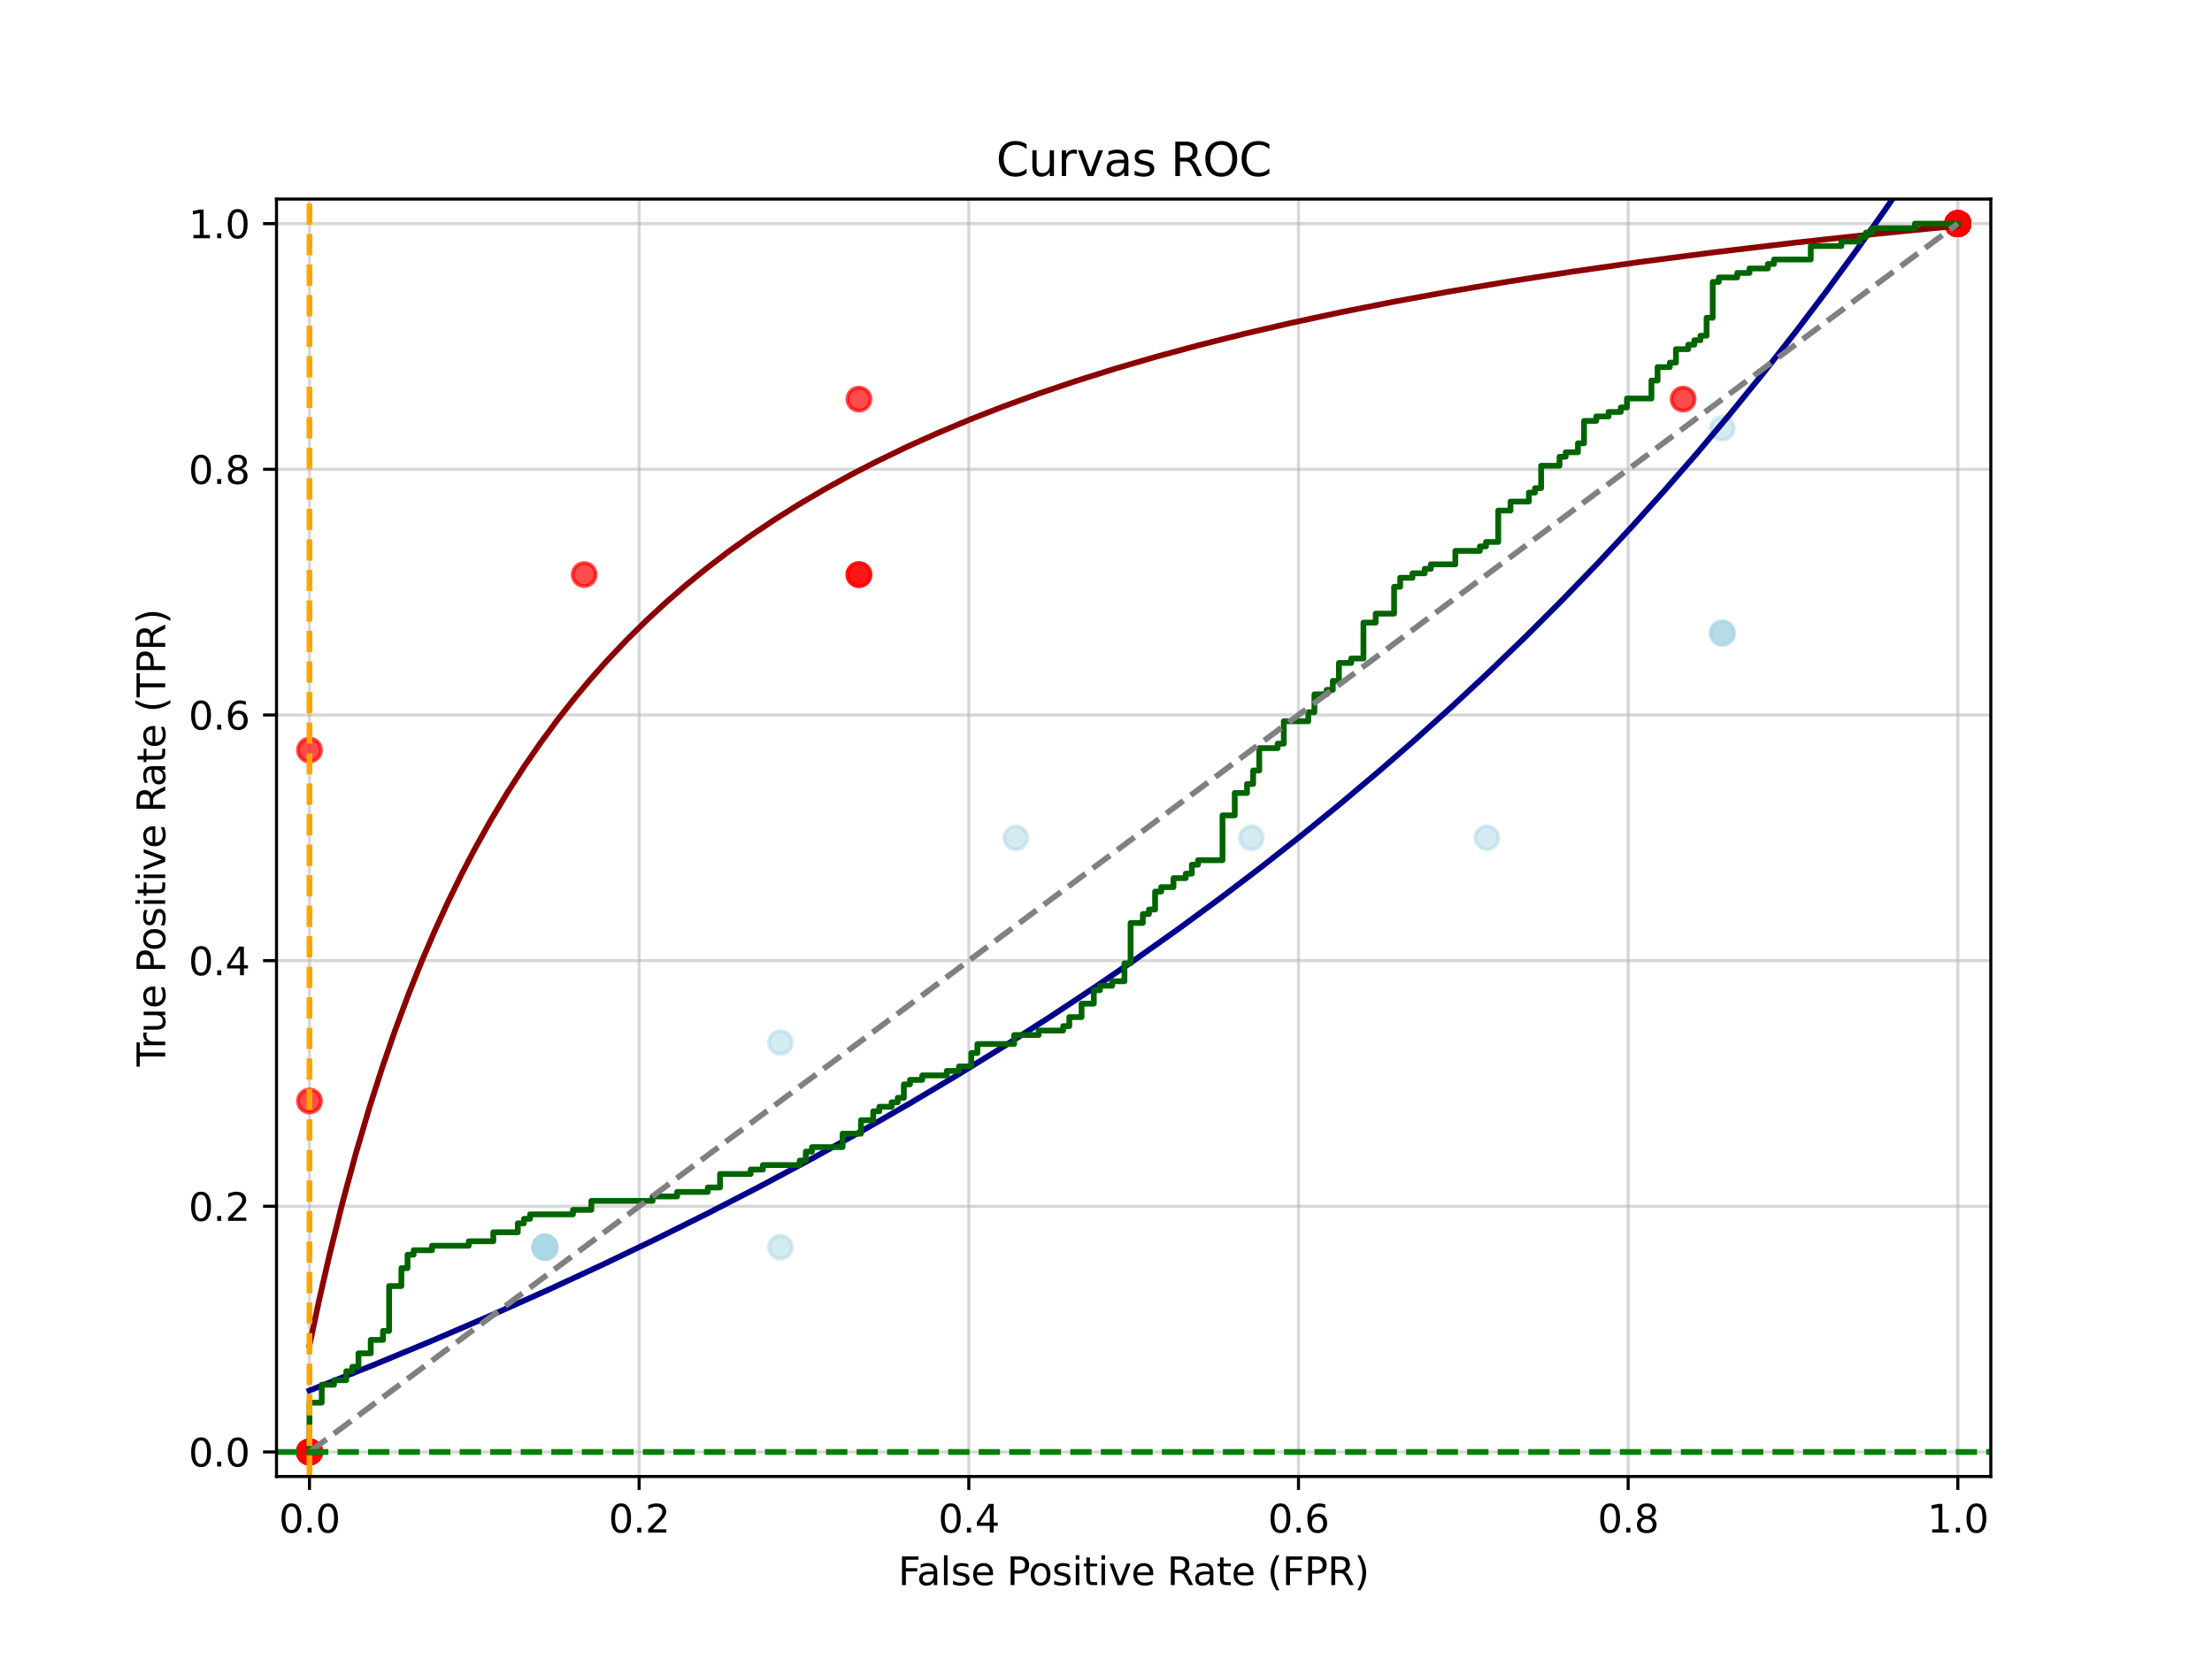 <?xml version="1.0" encoding="utf-8" standalone="no"?>
<!DOCTYPE svg PUBLIC "-//W3C//DTD SVG 1.1//EN"
  "http://www.w3.org/Graphics/SVG/1.1/DTD/svg11.dtd">
<svg xmlns:xlink="http://www.w3.org/1999/xlink" width="576pt" height="432pt" viewBox="0 0 576 432" xmlns="http://www.w3.org/2000/svg" version="1.1">
 <defs>
  <style type="text/css">*{stroke-linejoin: round; stroke-linecap: butt}</style>
 </defs>
 <g id="figure_1">
  <g id="patch_1">
   <path d="M 0 432 
L 576 432 
L 576 0 
L 0 0 
z
" style="fill: #ffffff"/>
  </g>
  <g id="axes_1">
   <g id="patch_2">
    <path d="M 72 384.48 
L 518.4 384.48 
L 518.4 51.84 
L 72 51.84 
z
" style="fill: #ffffff"/>
   </g>
   <g id="matplotlib.axis_1">
    <g id="xtick_1">
     <g id="line2d_1">
      <path d="M 80.585 384.48 
L 80.585 51.84 
" clip-path="url(#p6d35611582)" style="fill: none; stroke: #b0b0b0; stroke-opacity: 0.5; stroke-width: 0.8; stroke-linecap: square"/>
     </g>
     <g id="line2d_2">
      <defs>
       <path id="me777c0dd14" d="M 0 0 
L 0 3.5 
" style="stroke: #000000; stroke-width: 0.8"/>
      </defs>
      <g>
       <use xlink:href="#me777c0dd14" x="80.585" y="384.48" style="stroke: #000000; stroke-width: 0.8"/>
      </g>
     </g>
     <g id="text_1">
      <!-- 0.0 -->
      <g transform="translate(72.633 399.078) scale(0.1 -0.1)">
       <defs>
        <path id="DejaVuSans-30" d="M 2034 4250 
Q 1547 4250 1301 3770 
Q 1056 3291 1056 2328 
Q 1056 1369 1301 889 
Q 1547 409 2034 409 
Q 2525 409 2770 889 
Q 3016 1369 3016 2328 
Q 3016 3291 2770 3770 
Q 2525 4250 2034 4250 
z
M 2034 4750 
Q 2819 4750 3233 4129 
Q 3647 3509 3647 2328 
Q 3647 1150 3233 529 
Q 2819 -91 2034 -91 
Q 1250 -91 836 529 
Q 422 1150 422 2328 
Q 422 3509 836 4129 
Q 1250 4750 2034 4750 
z
" transform="scale(0.016)"/>
        <path id="DejaVuSans-2e" d="M 684 794 
L 1344 794 
L 1344 0 
L 684 0 
L 684 794 
z
" transform="scale(0.016)"/>
       </defs>
       <use xlink:href="#DejaVuSans-30"/>
       <use xlink:href="#DejaVuSans-2e" x="63.623"/>
       <use xlink:href="#DejaVuSans-30" x="95.41"/>
      </g>
     </g>
    </g>
    <g id="xtick_2">
     <g id="line2d_3">
      <path d="M 166.431 384.48 
L 166.431 51.84 
" clip-path="url(#p6d35611582)" style="fill: none; stroke: #b0b0b0; stroke-opacity: 0.5; stroke-width: 0.8; stroke-linecap: square"/>
     </g>
     <g id="line2d_4">
      <g>
       <use xlink:href="#me777c0dd14" x="166.431" y="384.48" style="stroke: #000000; stroke-width: 0.8"/>
      </g>
     </g>
     <g id="text_2">
      <!-- 0.2 -->
      <g transform="translate(158.479 399.078) scale(0.1 -0.1)">
       <defs>
        <path id="DejaVuSans-32" d="M 1228 531 
L 3431 531 
L 3431 0 
L 469 0 
L 469 531 
Q 828 903 1448 1529 
Q 2069 2156 2228 2338 
Q 2531 2678 2651 2914 
Q 2772 3150 2772 3378 
Q 2772 3750 2511 3984 
Q 2250 4219 1831 4219 
Q 1534 4219 1204 4116 
Q 875 4013 500 3803 
L 500 4441 
Q 881 4594 1212 4672 
Q 1544 4750 1819 4750 
Q 2544 4750 2975 4387 
Q 3406 4025 3406 3419 
Q 3406 3131 3298 2873 
Q 3191 2616 2906 2266 
Q 2828 2175 2409 1742 
Q 1991 1309 1228 531 
z
" transform="scale(0.016)"/>
       </defs>
       <use xlink:href="#DejaVuSans-30"/>
       <use xlink:href="#DejaVuSans-2e" x="63.623"/>
       <use xlink:href="#DejaVuSans-32" x="95.41"/>
      </g>
     </g>
    </g>
    <g id="xtick_3">
     <g id="line2d_5">
      <path d="M 252.277 384.48 
L 252.277 51.84 
" clip-path="url(#p6d35611582)" style="fill: none; stroke: #b0b0b0; stroke-opacity: 0.5; stroke-width: 0.8; stroke-linecap: square"/>
     </g>
     <g id="line2d_6">
      <g>
       <use xlink:href="#me777c0dd14" x="252.277" y="384.48" style="stroke: #000000; stroke-width: 0.8"/>
      </g>
     </g>
     <g id="text_3">
      <!-- 0.4 -->
      <g transform="translate(244.325 399.078) scale(0.1 -0.1)">
       <defs>
        <path id="DejaVuSans-34" d="M 2419 4116 
L 825 1625 
L 2419 1625 
L 2419 4116 
z
M 2253 4666 
L 3047 4666 
L 3047 1625 
L 3713 1625 
L 3713 1100 
L 3047 1100 
L 3047 0 
L 2419 0 
L 2419 1100 
L 313 1100 
L 313 1709 
L 2253 4666 
z
" transform="scale(0.016)"/>
       </defs>
       <use xlink:href="#DejaVuSans-30"/>
       <use xlink:href="#DejaVuSans-2e" x="63.623"/>
       <use xlink:href="#DejaVuSans-34" x="95.41"/>
      </g>
     </g>
    </g>
    <g id="xtick_4">
     <g id="line2d_7">
      <path d="M 338.123 384.48 
L 338.123 51.84 
" clip-path="url(#p6d35611582)" style="fill: none; stroke: #b0b0b0; stroke-opacity: 0.5; stroke-width: 0.8; stroke-linecap: square"/>
     </g>
     <g id="line2d_8">
      <g>
       <use xlink:href="#me777c0dd14" x="338.123" y="384.48" style="stroke: #000000; stroke-width: 0.8"/>
      </g>
     </g>
     <g id="text_4">
      <!-- 0.6 -->
      <g transform="translate(330.172 399.078) scale(0.1 -0.1)">
       <defs>
        <path id="DejaVuSans-36" d="M 2113 2584 
Q 1688 2584 1439 2293 
Q 1191 2003 1191 1497 
Q 1191 994 1439 701 
Q 1688 409 2113 409 
Q 2538 409 2786 701 
Q 3034 994 3034 1497 
Q 3034 2003 2786 2293 
Q 2538 2584 2113 2584 
z
M 3366 4563 
L 3366 3988 
Q 3128 4100 2886 4159 
Q 2644 4219 2406 4219 
Q 1781 4219 1451 3797 
Q 1122 3375 1075 2522 
Q 1259 2794 1537 2939 
Q 1816 3084 2150 3084 
Q 2853 3084 3261 2657 
Q 3669 2231 3669 1497 
Q 3669 778 3244 343 
Q 2819 -91 2113 -91 
Q 1303 -91 875 529 
Q 447 1150 447 2328 
Q 447 3434 972 4092 
Q 1497 4750 2381 4750 
Q 2619 4750 2861 4703 
Q 3103 4656 3366 4563 
z
" transform="scale(0.016)"/>
       </defs>
       <use xlink:href="#DejaVuSans-30"/>
       <use xlink:href="#DejaVuSans-2e" x="63.623"/>
       <use xlink:href="#DejaVuSans-36" x="95.41"/>
      </g>
     </g>
    </g>
    <g id="xtick_5">
     <g id="line2d_9">
      <path d="M 423.969 384.48 
L 423.969 51.84 
" clip-path="url(#p6d35611582)" style="fill: none; stroke: #b0b0b0; stroke-opacity: 0.5; stroke-width: 0.8; stroke-linecap: square"/>
     </g>
     <g id="line2d_10">
      <g>
       <use xlink:href="#me777c0dd14" x="423.969" y="384.48" style="stroke: #000000; stroke-width: 0.8"/>
      </g>
     </g>
     <g id="text_5">
      <!-- 0.8 -->
      <g transform="translate(416.018 399.078) scale(0.1 -0.1)">
       <defs>
        <path id="DejaVuSans-38" d="M 2034 2216 
Q 1584 2216 1326 1975 
Q 1069 1734 1069 1313 
Q 1069 891 1326 650 
Q 1584 409 2034 409 
Q 2484 409 2743 651 
Q 3003 894 3003 1313 
Q 3003 1734 2745 1975 
Q 2488 2216 2034 2216 
z
M 1403 2484 
Q 997 2584 770 2862 
Q 544 3141 544 3541 
Q 544 4100 942 4425 
Q 1341 4750 2034 4750 
Q 2731 4750 3128 4425 
Q 3525 4100 3525 3541 
Q 3525 3141 3298 2862 
Q 3072 2584 2669 2484 
Q 3125 2378 3379 2068 
Q 3634 1759 3634 1313 
Q 3634 634 3220 271 
Q 2806 -91 2034 -91 
Q 1263 -91 848 271 
Q 434 634 434 1313 
Q 434 1759 690 2068 
Q 947 2378 1403 2484 
z
M 1172 3481 
Q 1172 3119 1398 2916 
Q 1625 2713 2034 2713 
Q 2441 2713 2670 2916 
Q 2900 3119 2900 3481 
Q 2900 3844 2670 4047 
Q 2441 4250 2034 4250 
Q 1625 4250 1398 4047 
Q 1172 3844 1172 3481 
z
" transform="scale(0.016)"/>
       </defs>
       <use xlink:href="#DejaVuSans-30"/>
       <use xlink:href="#DejaVuSans-2e" x="63.623"/>
       <use xlink:href="#DejaVuSans-38" x="95.41"/>
      </g>
     </g>
    </g>
    <g id="xtick_6">
     <g id="line2d_11">
      <path d="M 509.815 384.48 
L 509.815 51.84 
" clip-path="url(#p6d35611582)" style="fill: none; stroke: #b0b0b0; stroke-opacity: 0.5; stroke-width: 0.8; stroke-linecap: square"/>
     </g>
     <g id="line2d_12">
      <g>
       <use xlink:href="#me777c0dd14" x="509.815" y="384.48" style="stroke: #000000; stroke-width: 0.8"/>
      </g>
     </g>
     <g id="text_6">
      <!-- 1.0 -->
      <g transform="translate(501.864 399.078) scale(0.1 -0.1)">
       <defs>
        <path id="DejaVuSans-31" d="M 794 531 
L 1825 531 
L 1825 4091 
L 703 3866 
L 703 4441 
L 1819 4666 
L 2450 4666 
L 2450 531 
L 3481 531 
L 3481 0 
L 794 0 
L 794 531 
z
" transform="scale(0.016)"/>
       </defs>
       <use xlink:href="#DejaVuSans-31"/>
       <use xlink:href="#DejaVuSans-2e" x="63.623"/>
       <use xlink:href="#DejaVuSans-30" x="95.41"/>
      </g>
     </g>
    </g>
    <g id="text_7">
     <!-- False Positive Rate (FPR) -->
     <g transform="translate(233.878 412.757) scale(0.1 -0.1)">
      <defs>
       <path id="DejaVuSans-46" d="M 628 4666 
L 3309 4666 
L 3309 4134 
L 1259 4134 
L 1259 2759 
L 3109 2759 
L 3109 2228 
L 1259 2228 
L 1259 0 
L 628 0 
L 628 4666 
z
" transform="scale(0.016)"/>
       <path id="DejaVuSans-61" d="M 2194 1759 
Q 1497 1759 1228 1600 
Q 959 1441 959 1056 
Q 959 750 1161 570 
Q 1363 391 1709 391 
Q 2188 391 2477 730 
Q 2766 1069 2766 1631 
L 2766 1759 
L 2194 1759 
z
M 3341 1997 
L 3341 0 
L 2766 0 
L 2766 531 
Q 2569 213 2275 61 
Q 1981 -91 1556 -91 
Q 1019 -91 701 211 
Q 384 513 384 1019 
Q 384 1609 779 1909 
Q 1175 2209 1959 2209 
L 2766 2209 
L 2766 2266 
Q 2766 2663 2505 2880 
Q 2244 3097 1772 3097 
Q 1472 3097 1187 3025 
Q 903 2953 641 2809 
L 641 3341 
Q 956 3463 1253 3523 
Q 1550 3584 1831 3584 
Q 2591 3584 2966 3190 
Q 3341 2797 3341 1997 
z
" transform="scale(0.016)"/>
       <path id="DejaVuSans-6c" d="M 603 4863 
L 1178 4863 
L 1178 0 
L 603 0 
L 603 4863 
z
" transform="scale(0.016)"/>
       <path id="DejaVuSans-73" d="M 2834 3397 
L 2834 2853 
Q 2591 2978 2328 3040 
Q 2066 3103 1784 3103 
Q 1356 3103 1142 2972 
Q 928 2841 928 2578 
Q 928 2378 1081 2264 
Q 1234 2150 1697 2047 
L 1894 2003 
Q 2506 1872 2764 1633 
Q 3022 1394 3022 966 
Q 3022 478 2636 193 
Q 2250 -91 1575 -91 
Q 1294 -91 989 -36 
Q 684 19 347 128 
L 347 722 
Q 666 556 975 473 
Q 1284 391 1588 391 
Q 1994 391 2212 530 
Q 2431 669 2431 922 
Q 2431 1156 2273 1281 
Q 2116 1406 1581 1522 
L 1381 1569 
Q 847 1681 609 1914 
Q 372 2147 372 2553 
Q 372 3047 722 3315 
Q 1072 3584 1716 3584 
Q 2034 3584 2315 3537 
Q 2597 3491 2834 3397 
z
" transform="scale(0.016)"/>
       <path id="DejaVuSans-65" d="M 3597 1894 
L 3597 1613 
L 953 1613 
Q 991 1019 1311 708 
Q 1631 397 2203 397 
Q 2534 397 2845 478 
Q 3156 559 3463 722 
L 3463 178 
Q 3153 47 2828 -22 
Q 2503 -91 2169 -91 
Q 1331 -91 842 396 
Q 353 884 353 1716 
Q 353 2575 817 3079 
Q 1281 3584 2069 3584 
Q 2775 3584 3186 3129 
Q 3597 2675 3597 1894 
z
M 3022 2063 
Q 3016 2534 2758 2815 
Q 2500 3097 2075 3097 
Q 1594 3097 1305 2825 
Q 1016 2553 972 2059 
L 3022 2063 
z
" transform="scale(0.016)"/>
       <path id="DejaVuSans-20" transform="scale(0.016)"/>
       <path id="DejaVuSans-50" d="M 1259 4147 
L 1259 2394 
L 2053 2394 
Q 2494 2394 2734 2622 
Q 2975 2850 2975 3272 
Q 2975 3691 2734 3919 
Q 2494 4147 2053 4147 
L 1259 4147 
z
M 628 4666 
L 2053 4666 
Q 2838 4666 3239 4311 
Q 3641 3956 3641 3272 
Q 3641 2581 3239 2228 
Q 2838 1875 2053 1875 
L 1259 1875 
L 1259 0 
L 628 0 
L 628 4666 
z
" transform="scale(0.016)"/>
       <path id="DejaVuSans-6f" d="M 1959 3097 
Q 1497 3097 1228 2736 
Q 959 2375 959 1747 
Q 959 1119 1226 758 
Q 1494 397 1959 397 
Q 2419 397 2687 759 
Q 2956 1122 2956 1747 
Q 2956 2369 2687 2733 
Q 2419 3097 1959 3097 
z
M 1959 3584 
Q 2709 3584 3137 3096 
Q 3566 2609 3566 1747 
Q 3566 888 3137 398 
Q 2709 -91 1959 -91 
Q 1206 -91 779 398 
Q 353 888 353 1747 
Q 353 2609 779 3096 
Q 1206 3584 1959 3584 
z
" transform="scale(0.016)"/>
       <path id="DejaVuSans-69" d="M 603 3500 
L 1178 3500 
L 1178 0 
L 603 0 
L 603 3500 
z
M 603 4863 
L 1178 4863 
L 1178 4134 
L 603 4134 
L 603 4863 
z
" transform="scale(0.016)"/>
       <path id="DejaVuSans-74" d="M 1172 4494 
L 1172 3500 
L 2356 3500 
L 2356 3053 
L 1172 3053 
L 1172 1153 
Q 1172 725 1289 603 
Q 1406 481 1766 481 
L 2356 481 
L 2356 0 
L 1766 0 
Q 1100 0 847 248 
Q 594 497 594 1153 
L 594 3053 
L 172 3053 
L 172 3500 
L 594 3500 
L 594 4494 
L 1172 4494 
z
" transform="scale(0.016)"/>
       <path id="DejaVuSans-76" d="M 191 3500 
L 800 3500 
L 1894 563 
L 2988 3500 
L 3597 3500 
L 2284 0 
L 1503 0 
L 191 3500 
z
" transform="scale(0.016)"/>
       <path id="DejaVuSans-52" d="M 2841 2188 
Q 3044 2119 3236 1894 
Q 3428 1669 3622 1275 
L 4263 0 
L 3584 0 
L 2988 1197 
Q 2756 1666 2539 1819 
Q 2322 1972 1947 1972 
L 1259 1972 
L 1259 0 
L 628 0 
L 628 4666 
L 2053 4666 
Q 2853 4666 3247 4331 
Q 3641 3997 3641 3322 
Q 3641 2881 3436 2590 
Q 3231 2300 2841 2188 
z
M 1259 4147 
L 1259 2491 
L 2053 2491 
Q 2509 2491 2742 2702 
Q 2975 2913 2975 3322 
Q 2975 3731 2742 3939 
Q 2509 4147 2053 4147 
L 1259 4147 
z
" transform="scale(0.016)"/>
       <path id="DejaVuSans-28" d="M 1984 4856 
Q 1566 4138 1362 3434 
Q 1159 2731 1159 2009 
Q 1159 1288 1364 580 
Q 1569 -128 1984 -844 
L 1484 -844 
Q 1016 -109 783 600 
Q 550 1309 550 2009 
Q 550 2706 781 3412 
Q 1013 4119 1484 4856 
L 1984 4856 
z
" transform="scale(0.016)"/>
       <path id="DejaVuSans-29" d="M 513 4856 
L 1013 4856 
Q 1481 4119 1714 3412 
Q 1947 2706 1947 2009 
Q 1947 1309 1714 600 
Q 1481 -109 1013 -844 
L 513 -844 
Q 928 -128 1133 580 
Q 1338 1288 1338 2009 
Q 1338 2731 1133 3434 
Q 928 4138 513 4856 
z
" transform="scale(0.016)"/>
      </defs>
      <use xlink:href="#DejaVuSans-46"/>
      <use xlink:href="#DejaVuSans-61" x="48.395"/>
      <use xlink:href="#DejaVuSans-6c" x="109.674"/>
      <use xlink:href="#DejaVuSans-73" x="137.457"/>
      <use xlink:href="#DejaVuSans-65" x="189.557"/>
      <use xlink:href="#DejaVuSans-20" x="251.08"/>
      <use xlink:href="#DejaVuSans-50" x="282.867"/>
      <use xlink:href="#DejaVuSans-6f" x="339.545"/>
      <use xlink:href="#DejaVuSans-73" x="400.727"/>
      <use xlink:href="#DejaVuSans-69" x="452.826"/>
      <use xlink:href="#DejaVuSans-74" x="480.609"/>
      <use xlink:href="#DejaVuSans-69" x="519.818"/>
      <use xlink:href="#DejaVuSans-76" x="547.602"/>
      <use xlink:href="#DejaVuSans-65" x="606.781"/>
      <use xlink:href="#DejaVuSans-20" x="668.305"/>
      <use xlink:href="#DejaVuSans-52" x="700.092"/>
      <use xlink:href="#DejaVuSans-61" x="767.324"/>
      <use xlink:href="#DejaVuSans-74" x="828.604"/>
      <use xlink:href="#DejaVuSans-65" x="867.812"/>
      <use xlink:href="#DejaVuSans-20" x="929.336"/>
      <use xlink:href="#DejaVuSans-28" x="961.123"/>
      <use xlink:href="#DejaVuSans-46" x="1000.137"/>
      <use xlink:href="#DejaVuSans-50" x="1057.656"/>
      <use xlink:href="#DejaVuSans-52" x="1117.959"/>
      <use xlink:href="#DejaVuSans-29" x="1187.441"/>
     </g>
    </g>
   </g>
   <g id="matplotlib.axis_2">
    <g id="ytick_1">
     <g id="line2d_13">
      <path d="M 72 378.083 
L 518.4 378.083 
" clip-path="url(#p6d35611582)" style="fill: none; stroke: #b0b0b0; stroke-opacity: 0.5; stroke-width: 0.8; stroke-linecap: square"/>
     </g>
     <g id="line2d_14">
      <defs>
       <path id="mbb6340c8c1" d="M 0 0 
L -3.5 0 
" style="stroke: #000000; stroke-width: 0.8"/>
      </defs>
      <g>
       <use xlink:href="#mbb6340c8c1" x="72" y="378.083" style="stroke: #000000; stroke-width: 0.8"/>
      </g>
     </g>
     <g id="text_8">
      <!-- 0.0 -->
      <g transform="translate(49.097 381.882) scale(0.1 -0.1)">
       <use xlink:href="#DejaVuSans-30"/>
       <use xlink:href="#DejaVuSans-2e" x="63.623"/>
       <use xlink:href="#DejaVuSans-30" x="95.41"/>
      </g>
     </g>
    </g>
    <g id="ytick_2">
     <g id="line2d_15">
      <path d="M 72 314.114 
L 518.4 314.114 
" clip-path="url(#p6d35611582)" style="fill: none; stroke: #b0b0b0; stroke-opacity: 0.5; stroke-width: 0.8; stroke-linecap: square"/>
     </g>
     <g id="line2d_16">
      <g>
       <use xlink:href="#mbb6340c8c1" x="72" y="314.114" style="stroke: #000000; stroke-width: 0.8"/>
      </g>
     </g>
     <g id="text_9">
      <!-- 0.2 -->
      <g transform="translate(49.097 317.913) scale(0.1 -0.1)">
       <use xlink:href="#DejaVuSans-30"/>
       <use xlink:href="#DejaVuSans-2e" x="63.623"/>
       <use xlink:href="#DejaVuSans-32" x="95.41"/>
      </g>
     </g>
    </g>
    <g id="ytick_3">
     <g id="line2d_17">
      <path d="M 72 250.145 
L 518.4 250.145 
" clip-path="url(#p6d35611582)" style="fill: none; stroke: #b0b0b0; stroke-opacity: 0.5; stroke-width: 0.8; stroke-linecap: square"/>
     </g>
     <g id="line2d_18">
      <g>
       <use xlink:href="#mbb6340c8c1" x="72" y="250.145" style="stroke: #000000; stroke-width: 0.8"/>
      </g>
     </g>
     <g id="text_10">
      <!-- 0.4 -->
      <g transform="translate(49.097 253.944) scale(0.1 -0.1)">
       <use xlink:href="#DejaVuSans-30"/>
       <use xlink:href="#DejaVuSans-2e" x="63.623"/>
       <use xlink:href="#DejaVuSans-34" x="95.41"/>
      </g>
     </g>
    </g>
    <g id="ytick_4">
     <g id="line2d_19">
      <path d="M 72 186.175 
L 518.4 186.175 
" clip-path="url(#p6d35611582)" style="fill: none; stroke: #b0b0b0; stroke-opacity: 0.5; stroke-width: 0.8; stroke-linecap: square"/>
     </g>
     <g id="line2d_20">
      <g>
       <use xlink:href="#mbb6340c8c1" x="72" y="186.175" style="stroke: #000000; stroke-width: 0.8"/>
      </g>
     </g>
     <g id="text_11">
      <!-- 0.6 -->
      <g transform="translate(49.097 189.975) scale(0.1 -0.1)">
       <use xlink:href="#DejaVuSans-30"/>
       <use xlink:href="#DejaVuSans-2e" x="63.623"/>
       <use xlink:href="#DejaVuSans-36" x="95.41"/>
      </g>
     </g>
    </g>
    <g id="ytick_5">
     <g id="line2d_21">
      <path d="M 72 122.206 
L 518.4 122.206 
" clip-path="url(#p6d35611582)" style="fill: none; stroke: #b0b0b0; stroke-opacity: 0.5; stroke-width: 0.8; stroke-linecap: square"/>
     </g>
     <g id="line2d_22">
      <g>
       <use xlink:href="#mbb6340c8c1" x="72" y="122.206" style="stroke: #000000; stroke-width: 0.8"/>
      </g>
     </g>
     <g id="text_12">
      <!-- 0.8 -->
      <g transform="translate(49.097 126.005) scale(0.1 -0.1)">
       <use xlink:href="#DejaVuSans-30"/>
       <use xlink:href="#DejaVuSans-2e" x="63.623"/>
       <use xlink:href="#DejaVuSans-38" x="95.41"/>
      </g>
     </g>
    </g>
    <g id="ytick_6">
     <g id="line2d_23">
      <path d="M 72 58.237 
L 518.4 58.237 
" clip-path="url(#p6d35611582)" style="fill: none; stroke: #b0b0b0; stroke-opacity: 0.5; stroke-width: 0.8; stroke-linecap: square"/>
     </g>
     <g id="line2d_24">
      <g>
       <use xlink:href="#mbb6340c8c1" x="72" y="58.237" style="stroke: #000000; stroke-width: 0.8"/>
      </g>
     </g>
     <g id="text_13">
      <!-- 1.0 -->
      <g transform="translate(49.097 62.036) scale(0.1 -0.1)">
       <use xlink:href="#DejaVuSans-31"/>
       <use xlink:href="#DejaVuSans-2e" x="63.623"/>
       <use xlink:href="#DejaVuSans-30" x="95.41"/>
      </g>
     </g>
    </g>
    <g id="text_14">
     <!-- True Positive Rate (TPR) -->
     <g transform="translate(43.017 277.723) rotate(-90) scale(0.1 -0.1)">
      <defs>
       <path id="DejaVuSans-54" d="M -19 4666 
L 3928 4666 
L 3928 4134 
L 2272 4134 
L 2272 0 
L 1638 0 
L 1638 4134 
L -19 4134 
L -19 4666 
z
" transform="scale(0.016)"/>
       <path id="DejaVuSans-72" d="M 2631 2963 
Q 2534 3019 2420 3045 
Q 2306 3072 2169 3072 
Q 1681 3072 1420 2755 
Q 1159 2438 1159 1844 
L 1159 0 
L 581 0 
L 581 3500 
L 1159 3500 
L 1159 2956 
Q 1341 3275 1631 3429 
Q 1922 3584 2338 3584 
Q 2397 3584 2469 3576 
Q 2541 3569 2628 3553 
L 2631 2963 
z
" transform="scale(0.016)"/>
       <path id="DejaVuSans-75" d="M 544 1381 
L 544 3500 
L 1119 3500 
L 1119 1403 
Q 1119 906 1312 657 
Q 1506 409 1894 409 
Q 2359 409 2629 706 
Q 2900 1003 2900 1516 
L 2900 3500 
L 3475 3500 
L 3475 0 
L 2900 0 
L 2900 538 
Q 2691 219 2414 64 
Q 2138 -91 1772 -91 
Q 1169 -91 856 284 
Q 544 659 544 1381 
z
M 1991 3584 
L 1991 3584 
z
" transform="scale(0.016)"/>
      </defs>
      <use xlink:href="#DejaVuSans-54"/>
      <use xlink:href="#DejaVuSans-72" x="46.334"/>
      <use xlink:href="#DejaVuSans-75" x="87.447"/>
      <use xlink:href="#DejaVuSans-65" x="150.826"/>
      <use xlink:href="#DejaVuSans-20" x="212.35"/>
      <use xlink:href="#DejaVuSans-50" x="244.137"/>
      <use xlink:href="#DejaVuSans-6f" x="300.814"/>
      <use xlink:href="#DejaVuSans-73" x="361.996"/>
      <use xlink:href="#DejaVuSans-69" x="414.096"/>
      <use xlink:href="#DejaVuSans-74" x="441.879"/>
      <use xlink:href="#DejaVuSans-69" x="481.088"/>
      <use xlink:href="#DejaVuSans-76" x="508.871"/>
      <use xlink:href="#DejaVuSans-65" x="568.051"/>
      <use xlink:href="#DejaVuSans-20" x="629.574"/>
      <use xlink:href="#DejaVuSans-52" x="661.361"/>
      <use xlink:href="#DejaVuSans-61" x="728.594"/>
      <use xlink:href="#DejaVuSans-74" x="789.873"/>
      <use xlink:href="#DejaVuSans-65" x="829.082"/>
      <use xlink:href="#DejaVuSans-20" x="890.605"/>
      <use xlink:href="#DejaVuSans-28" x="922.393"/>
      <use xlink:href="#DejaVuSans-54" x="961.406"/>
      <use xlink:href="#DejaVuSans-50" x="1022.49"/>
      <use xlink:href="#DejaVuSans-52" x="1082.793"/>
      <use xlink:href="#DejaVuSans-29" x="1152.275"/>
     </g>
    </g>
   </g>
   <g id="line2d_25">
    <defs>
     <path id="m7244541c8d" d="M 0 3 
C 0.796 3 1.559 2.684 2.121 2.121 
C 2.684 1.559 3 0.796 3 0 
C 3 -0.796 2.684 -1.559 2.121 -2.121 
C 1.559 -2.684 0.796 -3 0 -3 
C -0.796 -3 -1.559 -2.684 -2.121 -2.121 
C -2.684 -1.559 -3 -0.796 -3 0 
C -3 0.796 -2.684 1.559 -2.121 2.121 
C -1.559 2.684 -0.796 3 0 3 
z
" style="stroke: #add8e6; stroke-opacity: 0.5"/>
    </defs>
    <g clip-path="url(#p6d35611582)">
     <use xlink:href="#m7244541c8d" x="80.585" y="378.083" style="fill: #add8e6; fill-opacity: 0.5; stroke: #add8e6; stroke-opacity: 0.5"/>
     <use xlink:href="#m7244541c8d" x="80.585" y="378.083" style="fill: #add8e6; fill-opacity: 0.5; stroke: #add8e6; stroke-opacity: 0.5"/>
     <use xlink:href="#m7244541c8d" x="80.585" y="378.083" style="fill: #add8e6; fill-opacity: 0.5; stroke: #add8e6; stroke-opacity: 0.5"/>
     <use xlink:href="#m7244541c8d" x="80.585" y="378.083" style="fill: #add8e6; fill-opacity: 0.5; stroke: #add8e6; stroke-opacity: 0.5"/>
     <use xlink:href="#m7244541c8d" x="80.585" y="378.083" style="fill: #add8e6; fill-opacity: 0.5; stroke: #add8e6; stroke-opacity: 0.5"/>
     <use xlink:href="#m7244541c8d" x="80.585" y="378.083" style="fill: #add8e6; fill-opacity: 0.5; stroke: #add8e6; stroke-opacity: 0.5"/>
     <use xlink:href="#m7244541c8d" x="80.585" y="378.083" style="fill: #add8e6; fill-opacity: 0.5; stroke: #add8e6; stroke-opacity: 0.5"/>
     <use xlink:href="#m7244541c8d" x="80.585" y="378.083" style="fill: #add8e6; fill-opacity: 0.5; stroke: #add8e6; stroke-opacity: 0.5"/>
     <use xlink:href="#m7244541c8d" x="80.585" y="378.083" style="fill: #add8e6; fill-opacity: 0.5; stroke: #add8e6; stroke-opacity: 0.5"/>
     <use xlink:href="#m7244541c8d" x="80.585" y="378.083" style="fill: #add8e6; fill-opacity: 0.5; stroke: #add8e6; stroke-opacity: 0.5"/>
     <use xlink:href="#m7244541c8d" x="80.585" y="378.083" style="fill: #add8e6; fill-opacity: 0.5; stroke: #add8e6; stroke-opacity: 0.5"/>
     <use xlink:href="#m7244541c8d" x="80.585" y="378.083" style="fill: #add8e6; fill-opacity: 0.5; stroke: #add8e6; stroke-opacity: 0.5"/>
     <use xlink:href="#m7244541c8d" x="80.585" y="378.083" style="fill: #add8e6; fill-opacity: 0.5; stroke: #add8e6; stroke-opacity: 0.5"/>
     <use xlink:href="#m7244541c8d" x="80.585" y="378.083" style="fill: #add8e6; fill-opacity: 0.5; stroke: #add8e6; stroke-opacity: 0.5"/>
     <use xlink:href="#m7244541c8d" x="80.585" y="378.083" style="fill: #add8e6; fill-opacity: 0.5; stroke: #add8e6; stroke-opacity: 0.5"/>
     <use xlink:href="#m7244541c8d" x="80.585" y="378.083" style="fill: #add8e6; fill-opacity: 0.5; stroke: #add8e6; stroke-opacity: 0.5"/>
     <use xlink:href="#m7244541c8d" x="80.585" y="378.083" style="fill: #add8e6; fill-opacity: 0.5; stroke: #add8e6; stroke-opacity: 0.5"/>
     <use xlink:href="#m7244541c8d" x="80.585" y="378.083" style="fill: #add8e6; fill-opacity: 0.5; stroke: #add8e6; stroke-opacity: 0.5"/>
     <use xlink:href="#m7244541c8d" x="80.585" y="378.083" style="fill: #add8e6; fill-opacity: 0.5; stroke: #add8e6; stroke-opacity: 0.5"/>
     <use xlink:href="#m7244541c8d" x="80.585" y="378.083" style="fill: #add8e6; fill-opacity: 0.5; stroke: #add8e6; stroke-opacity: 0.5"/>
     <use xlink:href="#m7244541c8d" x="80.585" y="378.083" style="fill: #add8e6; fill-opacity: 0.5; stroke: #add8e6; stroke-opacity: 0.5"/>
     <use xlink:href="#m7244541c8d" x="80.585" y="378.083" style="fill: #add8e6; fill-opacity: 0.5; stroke: #add8e6; stroke-opacity: 0.5"/>
     <use xlink:href="#m7244541c8d" x="80.585" y="378.083" style="fill: #add8e6; fill-opacity: 0.5; stroke: #add8e6; stroke-opacity: 0.5"/>
     <use xlink:href="#m7244541c8d" x="80.585" y="378.083" style="fill: #add8e6; fill-opacity: 0.5; stroke: #add8e6; stroke-opacity: 0.5"/>
     <use xlink:href="#m7244541c8d" x="80.585" y="378.083" style="fill: #add8e6; fill-opacity: 0.5; stroke: #add8e6; stroke-opacity: 0.5"/>
     <use xlink:href="#m7244541c8d" x="80.585" y="378.083" style="fill: #add8e6; fill-opacity: 0.5; stroke: #add8e6; stroke-opacity: 0.5"/>
     <use xlink:href="#m7244541c8d" x="80.585" y="378.083" style="fill: #add8e6; fill-opacity: 0.5; stroke: #add8e6; stroke-opacity: 0.5"/>
     <use xlink:href="#m7244541c8d" x="80.585" y="378.083" style="fill: #add8e6; fill-opacity: 0.5; stroke: #add8e6; stroke-opacity: 0.5"/>
     <use xlink:href="#m7244541c8d" x="80.585" y="378.083" style="fill: #add8e6; fill-opacity: 0.5; stroke: #add8e6; stroke-opacity: 0.5"/>
     <use xlink:href="#m7244541c8d" x="80.585" y="378.083" style="fill: #add8e6; fill-opacity: 0.5; stroke: #add8e6; stroke-opacity: 0.5"/>
     <use xlink:href="#m7244541c8d" x="80.585" y="378.083" style="fill: #add8e6; fill-opacity: 0.5; stroke: #add8e6; stroke-opacity: 0.5"/>
     <use xlink:href="#m7244541c8d" x="80.585" y="378.083" style="fill: #add8e6; fill-opacity: 0.5; stroke: #add8e6; stroke-opacity: 0.5"/>
     <use xlink:href="#m7244541c8d" x="80.585" y="378.083" style="fill: #add8e6; fill-opacity: 0.5; stroke: #add8e6; stroke-opacity: 0.5"/>
     <use xlink:href="#m7244541c8d" x="80.585" y="378.083" style="fill: #add8e6; fill-opacity: 0.5; stroke: #add8e6; stroke-opacity: 0.5"/>
     <use xlink:href="#m7244541c8d" x="80.585" y="378.083" style="fill: #add8e6; fill-opacity: 0.5; stroke: #add8e6; stroke-opacity: 0.5"/>
     <use xlink:href="#m7244541c8d" x="80.585" y="378.083" style="fill: #add8e6; fill-opacity: 0.5; stroke: #add8e6; stroke-opacity: 0.5"/>
     <use xlink:href="#m7244541c8d" x="80.585" y="378.083" style="fill: #add8e6; fill-opacity: 0.5; stroke: #add8e6; stroke-opacity: 0.5"/>
     <use xlink:href="#m7244541c8d" x="80.585" y="378.083" style="fill: #add8e6; fill-opacity: 0.5; stroke: #add8e6; stroke-opacity: 0.5"/>
     <use xlink:href="#m7244541c8d" x="80.585" y="378.083" style="fill: #add8e6; fill-opacity: 0.5; stroke: #add8e6; stroke-opacity: 0.5"/>
     <use xlink:href="#m7244541c8d" x="80.585" y="378.083" style="fill: #add8e6; fill-opacity: 0.5; stroke: #add8e6; stroke-opacity: 0.5"/>
     <use xlink:href="#m7244541c8d" x="80.585" y="378.083" style="fill: #add8e6; fill-opacity: 0.5; stroke: #add8e6; stroke-opacity: 0.5"/>
     <use xlink:href="#m7244541c8d" x="80.585" y="378.083" style="fill: #add8e6; fill-opacity: 0.5; stroke: #add8e6; stroke-opacity: 0.5"/>
     <use xlink:href="#m7244541c8d" x="80.585" y="378.083" style="fill: #add8e6; fill-opacity: 0.5; stroke: #add8e6; stroke-opacity: 0.5"/>
     <use xlink:href="#m7244541c8d" x="80.585" y="378.083" style="fill: #add8e6; fill-opacity: 0.5; stroke: #add8e6; stroke-opacity: 0.5"/>
     <use xlink:href="#m7244541c8d" x="80.585" y="378.083" style="fill: #add8e6; fill-opacity: 0.5; stroke: #add8e6; stroke-opacity: 0.5"/>
     <use xlink:href="#m7244541c8d" x="80.585" y="378.083" style="fill: #add8e6; fill-opacity: 0.5; stroke: #add8e6; stroke-opacity: 0.5"/>
     <use xlink:href="#m7244541c8d" x="80.585" y="378.083" style="fill: #add8e6; fill-opacity: 0.5; stroke: #add8e6; stroke-opacity: 0.5"/>
     <use xlink:href="#m7244541c8d" x="80.585" y="378.083" style="fill: #add8e6; fill-opacity: 0.5; stroke: #add8e6; stroke-opacity: 0.5"/>
     <use xlink:href="#m7244541c8d" x="80.585" y="378.083" style="fill: #add8e6; fill-opacity: 0.5; stroke: #add8e6; stroke-opacity: 0.5"/>
     <use xlink:href="#m7244541c8d" x="80.585" y="378.083" style="fill: #add8e6; fill-opacity: 0.5; stroke: #add8e6; stroke-opacity: 0.5"/>
     <use xlink:href="#m7244541c8d" x="80.585" y="378.083" style="fill: #add8e6; fill-opacity: 0.5; stroke: #add8e6; stroke-opacity: 0.5"/>
     <use xlink:href="#m7244541c8d" x="80.585" y="378.083" style="fill: #add8e6; fill-opacity: 0.5; stroke: #add8e6; stroke-opacity: 0.5"/>
     <use xlink:href="#m7244541c8d" x="80.585" y="378.083" style="fill: #add8e6; fill-opacity: 0.5; stroke: #add8e6; stroke-opacity: 0.5"/>
     <use xlink:href="#m7244541c8d" x="80.585" y="378.083" style="fill: #add8e6; fill-opacity: 0.5; stroke: #add8e6; stroke-opacity: 0.5"/>
     <use xlink:href="#m7244541c8d" x="80.585" y="378.083" style="fill: #add8e6; fill-opacity: 0.5; stroke: #add8e6; stroke-opacity: 0.5"/>
     <use xlink:href="#m7244541c8d" x="80.585" y="378.083" style="fill: #add8e6; fill-opacity: 0.5; stroke: #add8e6; stroke-opacity: 0.5"/>
     <use xlink:href="#m7244541c8d" x="80.585" y="378.083" style="fill: #add8e6; fill-opacity: 0.5; stroke: #add8e6; stroke-opacity: 0.5"/>
     <use xlink:href="#m7244541c8d" x="80.585" y="378.083" style="fill: #add8e6; fill-opacity: 0.5; stroke: #add8e6; stroke-opacity: 0.5"/>
     <use xlink:href="#m7244541c8d" x="80.585" y="378.083" style="fill: #add8e6; fill-opacity: 0.5; stroke: #add8e6; stroke-opacity: 0.5"/>
     <use xlink:href="#m7244541c8d" x="80.585" y="378.083" style="fill: #add8e6; fill-opacity: 0.5; stroke: #add8e6; stroke-opacity: 0.5"/>
     <use xlink:href="#m7244541c8d" x="80.585" y="378.083" style="fill: #add8e6; fill-opacity: 0.5; stroke: #add8e6; stroke-opacity: 0.5"/>
     <use xlink:href="#m7244541c8d" x="80.585" y="378.083" style="fill: #add8e6; fill-opacity: 0.5; stroke: #add8e6; stroke-opacity: 0.5"/>
     <use xlink:href="#m7244541c8d" x="80.585" y="378.083" style="fill: #add8e6; fill-opacity: 0.5; stroke: #add8e6; stroke-opacity: 0.5"/>
     <use xlink:href="#m7244541c8d" x="80.585" y="378.083" style="fill: #add8e6; fill-opacity: 0.5; stroke: #add8e6; stroke-opacity: 0.5"/>
     <use xlink:href="#m7244541c8d" x="80.585" y="378.083" style="fill: #add8e6; fill-opacity: 0.5; stroke: #add8e6; stroke-opacity: 0.5"/>
     <use xlink:href="#m7244541c8d" x="80.585" y="378.083" style="fill: #add8e6; fill-opacity: 0.5; stroke: #add8e6; stroke-opacity: 0.5"/>
     <use xlink:href="#m7244541c8d" x="80.585" y="378.083" style="fill: #add8e6; fill-opacity: 0.5; stroke: #add8e6; stroke-opacity: 0.5"/>
     <use xlink:href="#m7244541c8d" x="80.585" y="378.083" style="fill: #add8e6; fill-opacity: 0.5; stroke: #add8e6; stroke-opacity: 0.5"/>
     <use xlink:href="#m7244541c8d" x="80.585" y="378.083" style="fill: #add8e6; fill-opacity: 0.5; stroke: #add8e6; stroke-opacity: 0.5"/>
     <use xlink:href="#m7244541c8d" x="80.585" y="378.083" style="fill: #add8e6; fill-opacity: 0.5; stroke: #add8e6; stroke-opacity: 0.5"/>
     <use xlink:href="#m7244541c8d" x="80.585" y="378.083" style="fill: #add8e6; fill-opacity: 0.5; stroke: #add8e6; stroke-opacity: 0.5"/>
     <use xlink:href="#m7244541c8d" x="80.585" y="378.083" style="fill: #add8e6; fill-opacity: 0.5; stroke: #add8e6; stroke-opacity: 0.5"/>
     <use xlink:href="#m7244541c8d" x="80.585" y="378.083" style="fill: #add8e6; fill-opacity: 0.5; stroke: #add8e6; stroke-opacity: 0.5"/>
     <use xlink:href="#m7244541c8d" x="80.585" y="378.083" style="fill: #add8e6; fill-opacity: 0.5; stroke: #add8e6; stroke-opacity: 0.5"/>
     <use xlink:href="#m7244541c8d" x="80.585" y="378.083" style="fill: #add8e6; fill-opacity: 0.5; stroke: #add8e6; stroke-opacity: 0.5"/>
     <use xlink:href="#m7244541c8d" x="80.585" y="378.083" style="fill: #add8e6; fill-opacity: 0.5; stroke: #add8e6; stroke-opacity: 0.5"/>
     <use xlink:href="#m7244541c8d" x="80.585" y="378.083" style="fill: #add8e6; fill-opacity: 0.5; stroke: #add8e6; stroke-opacity: 0.5"/>
     <use xlink:href="#m7244541c8d" x="80.585" y="378.083" style="fill: #add8e6; fill-opacity: 0.5; stroke: #add8e6; stroke-opacity: 0.5"/>
     <use xlink:href="#m7244541c8d" x="80.585" y="378.083" style="fill: #add8e6; fill-opacity: 0.5; stroke: #add8e6; stroke-opacity: 0.5"/>
     <use xlink:href="#m7244541c8d" x="80.585" y="378.083" style="fill: #add8e6; fill-opacity: 0.5; stroke: #add8e6; stroke-opacity: 0.5"/>
     <use xlink:href="#m7244541c8d" x="80.585" y="378.083" style="fill: #add8e6; fill-opacity: 0.5; stroke: #add8e6; stroke-opacity: 0.5"/>
     <use xlink:href="#m7244541c8d" x="80.585" y="378.083" style="fill: #add8e6; fill-opacity: 0.5; stroke: #add8e6; stroke-opacity: 0.5"/>
     <use xlink:href="#m7244541c8d" x="80.585" y="378.083" style="fill: #add8e6; fill-opacity: 0.5; stroke: #add8e6; stroke-opacity: 0.5"/>
     <use xlink:href="#m7244541c8d" x="80.585" y="378.083" style="fill: #add8e6; fill-opacity: 0.5; stroke: #add8e6; stroke-opacity: 0.5"/>
     <use xlink:href="#m7244541c8d" x="80.585" y="378.083" style="fill: #add8e6; fill-opacity: 0.5; stroke: #add8e6; stroke-opacity: 0.5"/>
     <use xlink:href="#m7244541c8d" x="80.585" y="378.083" style="fill: #add8e6; fill-opacity: 0.5; stroke: #add8e6; stroke-opacity: 0.5"/>
     <use xlink:href="#m7244541c8d" x="80.585" y="378.083" style="fill: #add8e6; fill-opacity: 0.5; stroke: #add8e6; stroke-opacity: 0.5"/>
     <use xlink:href="#m7244541c8d" x="80.585" y="378.083" style="fill: #add8e6; fill-opacity: 0.5; stroke: #add8e6; stroke-opacity: 0.5"/>
     <use xlink:href="#m7244541c8d" x="80.585" y="378.083" style="fill: #add8e6; fill-opacity: 0.5; stroke: #add8e6; stroke-opacity: 0.5"/>
     <use xlink:href="#m7244541c8d" x="80.585" y="378.083" style="fill: #add8e6; fill-opacity: 0.5; stroke: #add8e6; stroke-opacity: 0.5"/>
     <use xlink:href="#m7244541c8d" x="80.585" y="378.083" style="fill: #add8e6; fill-opacity: 0.5; stroke: #add8e6; stroke-opacity: 0.5"/>
     <use xlink:href="#m7244541c8d" x="80.585" y="378.083" style="fill: #add8e6; fill-opacity: 0.5; stroke: #add8e6; stroke-opacity: 0.5"/>
     <use xlink:href="#m7244541c8d" x="80.585" y="378.083" style="fill: #add8e6; fill-opacity: 0.5; stroke: #add8e6; stroke-opacity: 0.5"/>
     <use xlink:href="#m7244541c8d" x="80.585" y="378.083" style="fill: #add8e6; fill-opacity: 0.5; stroke: #add8e6; stroke-opacity: 0.5"/>
     <use xlink:href="#m7244541c8d" x="80.585" y="378.083" style="fill: #add8e6; fill-opacity: 0.5; stroke: #add8e6; stroke-opacity: 0.5"/>
     <use xlink:href="#m7244541c8d" x="80.585" y="378.083" style="fill: #add8e6; fill-opacity: 0.5; stroke: #add8e6; stroke-opacity: 0.5"/>
     <use xlink:href="#m7244541c8d" x="80.585" y="378.083" style="fill: #add8e6; fill-opacity: 0.5; stroke: #add8e6; stroke-opacity: 0.5"/>
     <use xlink:href="#m7244541c8d" x="80.585" y="378.083" style="fill: #add8e6; fill-opacity: 0.5; stroke: #add8e6; stroke-opacity: 0.5"/>
     <use xlink:href="#m7244541c8d" x="80.585" y="378.083" style="fill: #add8e6; fill-opacity: 0.5; stroke: #add8e6; stroke-opacity: 0.5"/>
     <use xlink:href="#m7244541c8d" x="80.585" y="378.083" style="fill: #add8e6; fill-opacity: 0.5; stroke: #add8e6; stroke-opacity: 0.5"/>
     <use xlink:href="#m7244541c8d" x="80.585" y="378.083" style="fill: #add8e6; fill-opacity: 0.5; stroke: #add8e6; stroke-opacity: 0.5"/>
     <use xlink:href="#m7244541c8d" x="80.585" y="378.083" style="fill: #add8e6; fill-opacity: 0.5; stroke: #add8e6; stroke-opacity: 0.5"/>
     <use xlink:href="#m7244541c8d" x="80.585" y="378.083" style="fill: #add8e6; fill-opacity: 0.5; stroke: #add8e6; stroke-opacity: 0.5"/>
     <use xlink:href="#m7244541c8d" x="80.585" y="378.083" style="fill: #add8e6; fill-opacity: 0.5; stroke: #add8e6; stroke-opacity: 0.5"/>
     <use xlink:href="#m7244541c8d" x="80.585" y="378.083" style="fill: #add8e6; fill-opacity: 0.5; stroke: #add8e6; stroke-opacity: 0.5"/>
     <use xlink:href="#m7244541c8d" x="80.585" y="378.083" style="fill: #add8e6; fill-opacity: 0.5; stroke: #add8e6; stroke-opacity: 0.5"/>
     <use xlink:href="#m7244541c8d" x="80.585" y="378.083" style="fill: #add8e6; fill-opacity: 0.5; stroke: #add8e6; stroke-opacity: 0.5"/>
     <use xlink:href="#m7244541c8d" x="80.585" y="378.083" style="fill: #add8e6; fill-opacity: 0.5; stroke: #add8e6; stroke-opacity: 0.5"/>
     <use xlink:href="#m7244541c8d" x="80.585" y="378.083" style="fill: #add8e6; fill-opacity: 0.5; stroke: #add8e6; stroke-opacity: 0.5"/>
     <use xlink:href="#m7244541c8d" x="80.585" y="378.083" style="fill: #add8e6; fill-opacity: 0.5; stroke: #add8e6; stroke-opacity: 0.5"/>
     <use xlink:href="#m7244541c8d" x="80.585" y="378.083" style="fill: #add8e6; fill-opacity: 0.5; stroke: #add8e6; stroke-opacity: 0.5"/>
     <use xlink:href="#m7244541c8d" x="80.585" y="378.083" style="fill: #add8e6; fill-opacity: 0.5; stroke: #add8e6; stroke-opacity: 0.5"/>
     <use xlink:href="#m7244541c8d" x="80.585" y="378.083" style="fill: #add8e6; fill-opacity: 0.5; stroke: #add8e6; stroke-opacity: 0.5"/>
     <use xlink:href="#m7244541c8d" x="80.585" y="378.083" style="fill: #add8e6; fill-opacity: 0.5; stroke: #add8e6; stroke-opacity: 0.5"/>
     <use xlink:href="#m7244541c8d" x="80.585" y="378.083" style="fill: #add8e6; fill-opacity: 0.5; stroke: #add8e6; stroke-opacity: 0.5"/>
     <use xlink:href="#m7244541c8d" x="80.585" y="378.083" style="fill: #add8e6; fill-opacity: 0.5; stroke: #add8e6; stroke-opacity: 0.5"/>
     <use xlink:href="#m7244541c8d" x="80.585" y="378.083" style="fill: #add8e6; fill-opacity: 0.5; stroke: #add8e6; stroke-opacity: 0.5"/>
     <use xlink:href="#m7244541c8d" x="80.585" y="378.083" style="fill: #add8e6; fill-opacity: 0.5; stroke: #add8e6; stroke-opacity: 0.5"/>
     <use xlink:href="#m7244541c8d" x="80.585" y="378.083" style="fill: #add8e6; fill-opacity: 0.5; stroke: #add8e6; stroke-opacity: 0.5"/>
     <use xlink:href="#m7244541c8d" x="80.585" y="378.083" style="fill: #add8e6; fill-opacity: 0.5; stroke: #add8e6; stroke-opacity: 0.5"/>
     <use xlink:href="#m7244541c8d" x="80.585" y="378.083" style="fill: #add8e6; fill-opacity: 0.5; stroke: #add8e6; stroke-opacity: 0.5"/>
     <use xlink:href="#m7244541c8d" x="80.585" y="378.083" style="fill: #add8e6; fill-opacity: 0.5; stroke: #add8e6; stroke-opacity: 0.5"/>
     <use xlink:href="#m7244541c8d" x="141.903" y="324.775" style="fill: #add8e6; fill-opacity: 0.5; stroke: #add8e6; stroke-opacity: 0.5"/>
     <use xlink:href="#m7244541c8d" x="141.903" y="324.775" style="fill: #add8e6; fill-opacity: 0.5; stroke: #add8e6; stroke-opacity: 0.5"/>
     <use xlink:href="#m7244541c8d" x="141.903" y="324.775" style="fill: #add8e6; fill-opacity: 0.5; stroke: #add8e6; stroke-opacity: 0.5"/>
     <use xlink:href="#m7244541c8d" x="141.903" y="324.775" style="fill: #add8e6; fill-opacity: 0.5; stroke: #add8e6; stroke-opacity: 0.5"/>
     <use xlink:href="#m7244541c8d" x="141.903" y="324.775" style="fill: #add8e6; fill-opacity: 0.5; stroke: #add8e6; stroke-opacity: 0.5"/>
     <use xlink:href="#m7244541c8d" x="141.903" y="324.775" style="fill: #add8e6; fill-opacity: 0.5; stroke: #add8e6; stroke-opacity: 0.5"/>
     <use xlink:href="#m7244541c8d" x="141.903" y="324.775" style="fill: #add8e6; fill-opacity: 0.5; stroke: #add8e6; stroke-opacity: 0.5"/>
     <use xlink:href="#m7244541c8d" x="141.903" y="324.775" style="fill: #add8e6; fill-opacity: 0.5; stroke: #add8e6; stroke-opacity: 0.5"/>
     <use xlink:href="#m7244541c8d" x="141.903" y="324.775" style="fill: #add8e6; fill-opacity: 0.5; stroke: #add8e6; stroke-opacity: 0.5"/>
     <use xlink:href="#m7244541c8d" x="141.903" y="324.775" style="fill: #add8e6; fill-opacity: 0.5; stroke: #add8e6; stroke-opacity: 0.5"/>
     <use xlink:href="#m7244541c8d" x="141.903" y="324.775" style="fill: #add8e6; fill-opacity: 0.5; stroke: #add8e6; stroke-opacity: 0.5"/>
     <use xlink:href="#m7244541c8d" x="141.903" y="324.775" style="fill: #add8e6; fill-opacity: 0.5; stroke: #add8e6; stroke-opacity: 0.5"/>
     <use xlink:href="#m7244541c8d" x="141.903" y="324.775" style="fill: #add8e6; fill-opacity: 0.5; stroke: #add8e6; stroke-opacity: 0.5"/>
     <use xlink:href="#m7244541c8d" x="141.903" y="324.775" style="fill: #add8e6; fill-opacity: 0.5; stroke: #add8e6; stroke-opacity: 0.5"/>
     <use xlink:href="#m7244541c8d" x="203.222" y="324.775" style="fill: #add8e6; fill-opacity: 0.5; stroke: #add8e6; stroke-opacity: 0.5"/>
     <use xlink:href="#m7244541c8d" x="203.222" y="271.468" style="fill: #add8e6; fill-opacity: 0.5; stroke: #add8e6; stroke-opacity: 0.5"/>
     <use xlink:href="#m7244541c8d" x="264.541" y="218.16" style="fill: #add8e6; fill-opacity: 0.5; stroke: #add8e6; stroke-opacity: 0.5"/>
     <use xlink:href="#m7244541c8d" x="325.859" y="218.16" style="fill: #add8e6; fill-opacity: 0.5; stroke: #add8e6; stroke-opacity: 0.5"/>
     <use xlink:href="#m7244541c8d" x="387.178" y="218.16" style="fill: #add8e6; fill-opacity: 0.5; stroke: #add8e6; stroke-opacity: 0.5"/>
     <use xlink:href="#m7244541c8d" x="448.497" y="164.852" style="fill: #add8e6; fill-opacity: 0.5; stroke: #add8e6; stroke-opacity: 0.5"/>
     <use xlink:href="#m7244541c8d" x="448.497" y="164.852" style="fill: #add8e6; fill-opacity: 0.5; stroke: #add8e6; stroke-opacity: 0.5"/>
     <use xlink:href="#m7244541c8d" x="448.497" y="164.852" style="fill: #add8e6; fill-opacity: 0.5; stroke: #add8e6; stroke-opacity: 0.5"/>
     <use xlink:href="#m7244541c8d" x="448.497" y="111.545" style="fill: #add8e6; fill-opacity: 0.5; stroke: #add8e6; stroke-opacity: 0.5"/>
     <use xlink:href="#m7244541c8d" x="509.815" y="58.237" style="fill: #add8e6; fill-opacity: 0.5; stroke: #add8e6; stroke-opacity: 0.5"/>
     <use xlink:href="#m7244541c8d" x="509.815" y="58.237" style="fill: #add8e6; fill-opacity: 0.5; stroke: #add8e6; stroke-opacity: 0.5"/>
     <use xlink:href="#m7244541c8d" x="509.815" y="58.237" style="fill: #add8e6; fill-opacity: 0.5; stroke: #add8e6; stroke-opacity: 0.5"/>
     <use xlink:href="#m7244541c8d" x="509.815" y="58.237" style="fill: #add8e6; fill-opacity: 0.5; stroke: #add8e6; stroke-opacity: 0.5"/>
     <use xlink:href="#m7244541c8d" x="509.815" y="58.237" style="fill: #add8e6; fill-opacity: 0.5; stroke: #add8e6; stroke-opacity: 0.5"/>
     <use xlink:href="#m7244541c8d" x="509.815" y="58.237" style="fill: #add8e6; fill-opacity: 0.5; stroke: #add8e6; stroke-opacity: 0.5"/>
     <use xlink:href="#m7244541c8d" x="509.815" y="58.237" style="fill: #add8e6; fill-opacity: 0.5; stroke: #add8e6; stroke-opacity: 0.5"/>
     <use xlink:href="#m7244541c8d" x="509.815" y="58.237" style="fill: #add8e6; fill-opacity: 0.5; stroke: #add8e6; stroke-opacity: 0.5"/>
     <use xlink:href="#m7244541c8d" x="509.815" y="58.237" style="fill: #add8e6; fill-opacity: 0.5; stroke: #add8e6; stroke-opacity: 0.5"/>
     <use xlink:href="#m7244541c8d" x="509.815" y="58.237" style="fill: #add8e6; fill-opacity: 0.5; stroke: #add8e6; stroke-opacity: 0.5"/>
     <use xlink:href="#m7244541c8d" x="509.815" y="58.237" style="fill: #add8e6; fill-opacity: 0.5; stroke: #add8e6; stroke-opacity: 0.5"/>
     <use xlink:href="#m7244541c8d" x="509.815" y="58.237" style="fill: #add8e6; fill-opacity: 0.5; stroke: #add8e6; stroke-opacity: 0.5"/>
     <use xlink:href="#m7244541c8d" x="509.815" y="58.237" style="fill: #add8e6; fill-opacity: 0.5; stroke: #add8e6; stroke-opacity: 0.5"/>
     <use xlink:href="#m7244541c8d" x="509.815" y="58.237" style="fill: #add8e6; fill-opacity: 0.5; stroke: #add8e6; stroke-opacity: 0.5"/>
     <use xlink:href="#m7244541c8d" x="509.815" y="58.237" style="fill: #add8e6; fill-opacity: 0.5; stroke: #add8e6; stroke-opacity: 0.5"/>
     <use xlink:href="#m7244541c8d" x="509.815" y="58.237" style="fill: #add8e6; fill-opacity: 0.5; stroke: #add8e6; stroke-opacity: 0.5"/>
     <use xlink:href="#m7244541c8d" x="509.815" y="58.237" style="fill: #add8e6; fill-opacity: 0.5; stroke: #add8e6; stroke-opacity: 0.5"/>
     <use xlink:href="#m7244541c8d" x="509.815" y="58.237" style="fill: #add8e6; fill-opacity: 0.5; stroke: #add8e6; stroke-opacity: 0.5"/>
     <use xlink:href="#m7244541c8d" x="509.815" y="58.237" style="fill: #add8e6; fill-opacity: 0.5; stroke: #add8e6; stroke-opacity: 0.5"/>
     <use xlink:href="#m7244541c8d" x="509.815" y="58.237" style="fill: #add8e6; fill-opacity: 0.5; stroke: #add8e6; stroke-opacity: 0.5"/>
     <use xlink:href="#m7244541c8d" x="509.815" y="58.237" style="fill: #add8e6; fill-opacity: 0.5; stroke: #add8e6; stroke-opacity: 0.5"/>
     <use xlink:href="#m7244541c8d" x="509.815" y="58.237" style="fill: #add8e6; fill-opacity: 0.5; stroke: #add8e6; stroke-opacity: 0.5"/>
     <use xlink:href="#m7244541c8d" x="509.815" y="58.237" style="fill: #add8e6; fill-opacity: 0.5; stroke: #add8e6; stroke-opacity: 0.5"/>
     <use xlink:href="#m7244541c8d" x="509.815" y="58.237" style="fill: #add8e6; fill-opacity: 0.5; stroke: #add8e6; stroke-opacity: 0.5"/>
     <use xlink:href="#m7244541c8d" x="509.815" y="58.237" style="fill: #add8e6; fill-opacity: 0.5; stroke: #add8e6; stroke-opacity: 0.5"/>
     <use xlink:href="#m7244541c8d" x="509.815" y="58.237" style="fill: #add8e6; fill-opacity: 0.5; stroke: #add8e6; stroke-opacity: 0.5"/>
     <use xlink:href="#m7244541c8d" x="509.815" y="58.237" style="fill: #add8e6; fill-opacity: 0.5; stroke: #add8e6; stroke-opacity: 0.5"/>
     <use xlink:href="#m7244541c8d" x="509.815" y="58.237" style="fill: #add8e6; fill-opacity: 0.5; stroke: #add8e6; stroke-opacity: 0.5"/>
     <use xlink:href="#m7244541c8d" x="509.815" y="58.237" style="fill: #add8e6; fill-opacity: 0.5; stroke: #add8e6; stroke-opacity: 0.5"/>
     <use xlink:href="#m7244541c8d" x="509.815" y="58.237" style="fill: #add8e6; fill-opacity: 0.5; stroke: #add8e6; stroke-opacity: 0.5"/>
     <use xlink:href="#m7244541c8d" x="509.815" y="58.237" style="fill: #add8e6; fill-opacity: 0.5; stroke: #add8e6; stroke-opacity: 0.5"/>
     <use xlink:href="#m7244541c8d" x="509.815" y="58.237" style="fill: #add8e6; fill-opacity: 0.5; stroke: #add8e6; stroke-opacity: 0.5"/>
     <use xlink:href="#m7244541c8d" x="509.815" y="58.237" style="fill: #add8e6; fill-opacity: 0.5; stroke: #add8e6; stroke-opacity: 0.5"/>
     <use xlink:href="#m7244541c8d" x="509.815" y="58.237" style="fill: #add8e6; fill-opacity: 0.5; stroke: #add8e6; stroke-opacity: 0.5"/>
     <use xlink:href="#m7244541c8d" x="509.815" y="58.237" style="fill: #add8e6; fill-opacity: 0.5; stroke: #add8e6; stroke-opacity: 0.5"/>
     <use xlink:href="#m7244541c8d" x="509.815" y="58.237" style="fill: #add8e6; fill-opacity: 0.5; stroke: #add8e6; stroke-opacity: 0.5"/>
     <use xlink:href="#m7244541c8d" x="509.815" y="58.237" style="fill: #add8e6; fill-opacity: 0.5; stroke: #add8e6; stroke-opacity: 0.5"/>
     <use xlink:href="#m7244541c8d" x="509.815" y="58.237" style="fill: #add8e6; fill-opacity: 0.5; stroke: #add8e6; stroke-opacity: 0.5"/>
     <use xlink:href="#m7244541c8d" x="509.815" y="58.237" style="fill: #add8e6; fill-opacity: 0.5; stroke: #add8e6; stroke-opacity: 0.5"/>
     <use xlink:href="#m7244541c8d" x="509.815" y="58.237" style="fill: #add8e6; fill-opacity: 0.5; stroke: #add8e6; stroke-opacity: 0.5"/>
     <use xlink:href="#m7244541c8d" x="509.815" y="58.237" style="fill: #add8e6; fill-opacity: 0.5; stroke: #add8e6; stroke-opacity: 0.5"/>
     <use xlink:href="#m7244541c8d" x="509.815" y="58.237" style="fill: #add8e6; fill-opacity: 0.5; stroke: #add8e6; stroke-opacity: 0.5"/>
     <use xlink:href="#m7244541c8d" x="509.815" y="58.237" style="fill: #add8e6; fill-opacity: 0.5; stroke: #add8e6; stroke-opacity: 0.5"/>
     <use xlink:href="#m7244541c8d" x="509.815" y="58.237" style="fill: #add8e6; fill-opacity: 0.5; stroke: #add8e6; stroke-opacity: 0.5"/>
     <use xlink:href="#m7244541c8d" x="509.815" y="58.237" style="fill: #add8e6; fill-opacity: 0.5; stroke: #add8e6; stroke-opacity: 0.5"/>
     <use xlink:href="#m7244541c8d" x="509.815" y="58.237" style="fill: #add8e6; fill-opacity: 0.5; stroke: #add8e6; stroke-opacity: 0.5"/>
     <use xlink:href="#m7244541c8d" x="509.815" y="58.237" style="fill: #add8e6; fill-opacity: 0.5; stroke: #add8e6; stroke-opacity: 0.5"/>
     <use xlink:href="#m7244541c8d" x="509.815" y="58.237" style="fill: #add8e6; fill-opacity: 0.5; stroke: #add8e6; stroke-opacity: 0.5"/>
     <use xlink:href="#m7244541c8d" x="509.815" y="58.237" style="fill: #add8e6; fill-opacity: 0.5; stroke: #add8e6; stroke-opacity: 0.5"/>
     <use xlink:href="#m7244541c8d" x="509.815" y="58.237" style="fill: #add8e6; fill-opacity: 0.5; stroke: #add8e6; stroke-opacity: 0.5"/>
     <use xlink:href="#m7244541c8d" x="509.815" y="58.237" style="fill: #add8e6; fill-opacity: 0.5; stroke: #add8e6; stroke-opacity: 0.5"/>
     <use xlink:href="#m7244541c8d" x="509.815" y="58.237" style="fill: #add8e6; fill-opacity: 0.5; stroke: #add8e6; stroke-opacity: 0.5"/>
     <use xlink:href="#m7244541c8d" x="509.815" y="58.237" style="fill: #add8e6; fill-opacity: 0.5; stroke: #add8e6; stroke-opacity: 0.5"/>
     <use xlink:href="#m7244541c8d" x="509.815" y="58.237" style="fill: #add8e6; fill-opacity: 0.5; stroke: #add8e6; stroke-opacity: 0.5"/>
     <use xlink:href="#m7244541c8d" x="509.815" y="58.237" style="fill: #add8e6; fill-opacity: 0.5; stroke: #add8e6; stroke-opacity: 0.5"/>
     <use xlink:href="#m7244541c8d" x="509.815" y="58.237" style="fill: #add8e6; fill-opacity: 0.5; stroke: #add8e6; stroke-opacity: 0.5"/>
     <use xlink:href="#m7244541c8d" x="509.815" y="58.237" style="fill: #add8e6; fill-opacity: 0.5; stroke: #add8e6; stroke-opacity: 0.5"/>
     <use xlink:href="#m7244541c8d" x="509.815" y="58.237" style="fill: #add8e6; fill-opacity: 0.5; stroke: #add8e6; stroke-opacity: 0.5"/>
     <use xlink:href="#m7244541c8d" x="509.815" y="58.237" style="fill: #add8e6; fill-opacity: 0.5; stroke: #add8e6; stroke-opacity: 0.5"/>
     <use xlink:href="#m7244541c8d" x="509.815" y="58.237" style="fill: #add8e6; fill-opacity: 0.5; stroke: #add8e6; stroke-opacity: 0.5"/>
     <use xlink:href="#m7244541c8d" x="509.815" y="58.237" style="fill: #add8e6; fill-opacity: 0.5; stroke: #add8e6; stroke-opacity: 0.5"/>
     <use xlink:href="#m7244541c8d" x="509.815" y="58.237" style="fill: #add8e6; fill-opacity: 0.5; stroke: #add8e6; stroke-opacity: 0.5"/>
     <use xlink:href="#m7244541c8d" x="509.815" y="58.237" style="fill: #add8e6; fill-opacity: 0.5; stroke: #add8e6; stroke-opacity: 0.5"/>
     <use xlink:href="#m7244541c8d" x="509.815" y="58.237" style="fill: #add8e6; fill-opacity: 0.5; stroke: #add8e6; stroke-opacity: 0.5"/>
     <use xlink:href="#m7244541c8d" x="509.815" y="58.237" style="fill: #add8e6; fill-opacity: 0.5; stroke: #add8e6; stroke-opacity: 0.5"/>
     <use xlink:href="#m7244541c8d" x="509.815" y="58.237" style="fill: #add8e6; fill-opacity: 0.5; stroke: #add8e6; stroke-opacity: 0.5"/>
     <use xlink:href="#m7244541c8d" x="509.815" y="58.237" style="fill: #add8e6; fill-opacity: 0.5; stroke: #add8e6; stroke-opacity: 0.5"/>
     <use xlink:href="#m7244541c8d" x="509.815" y="58.237" style="fill: #add8e6; fill-opacity: 0.5; stroke: #add8e6; stroke-opacity: 0.5"/>
     <use xlink:href="#m7244541c8d" x="509.815" y="58.237" style="fill: #add8e6; fill-opacity: 0.5; stroke: #add8e6; stroke-opacity: 0.5"/>
     <use xlink:href="#m7244541c8d" x="509.815" y="58.237" style="fill: #add8e6; fill-opacity: 0.5; stroke: #add8e6; stroke-opacity: 0.5"/>
     <use xlink:href="#m7244541c8d" x="509.815" y="58.237" style="fill: #add8e6; fill-opacity: 0.5; stroke: #add8e6; stroke-opacity: 0.5"/>
     <use xlink:href="#m7244541c8d" x="509.815" y="58.237" style="fill: #add8e6; fill-opacity: 0.5; stroke: #add8e6; stroke-opacity: 0.5"/>
     <use xlink:href="#m7244541c8d" x="509.815" y="58.237" style="fill: #add8e6; fill-opacity: 0.5; stroke: #add8e6; stroke-opacity: 0.5"/>
     <use xlink:href="#m7244541c8d" x="509.815" y="58.237" style="fill: #add8e6; fill-opacity: 0.5; stroke: #add8e6; stroke-opacity: 0.5"/>
     <use xlink:href="#m7244541c8d" x="509.815" y="58.237" style="fill: #add8e6; fill-opacity: 0.5; stroke: #add8e6; stroke-opacity: 0.5"/>
     <use xlink:href="#m7244541c8d" x="509.815" y="58.237" style="fill: #add8e6; fill-opacity: 0.5; stroke: #add8e6; stroke-opacity: 0.5"/>
     <use xlink:href="#m7244541c8d" x="509.815" y="58.237" style="fill: #add8e6; fill-opacity: 0.5; stroke: #add8e6; stroke-opacity: 0.5"/>
     <use xlink:href="#m7244541c8d" x="509.815" y="58.237" style="fill: #add8e6; fill-opacity: 0.5; stroke: #add8e6; stroke-opacity: 0.5"/>
     <use xlink:href="#m7244541c8d" x="509.815" y="58.237" style="fill: #add8e6; fill-opacity: 0.5; stroke: #add8e6; stroke-opacity: 0.5"/>
     <use xlink:href="#m7244541c8d" x="509.815" y="58.237" style="fill: #add8e6; fill-opacity: 0.5; stroke: #add8e6; stroke-opacity: 0.5"/>
     <use xlink:href="#m7244541c8d" x="509.815" y="58.237" style="fill: #add8e6; fill-opacity: 0.5; stroke: #add8e6; stroke-opacity: 0.5"/>
     <use xlink:href="#m7244541c8d" x="509.815" y="58.237" style="fill: #add8e6; fill-opacity: 0.5; stroke: #add8e6; stroke-opacity: 0.5"/>
     <use xlink:href="#m7244541c8d" x="509.815" y="58.237" style="fill: #add8e6; fill-opacity: 0.5; stroke: #add8e6; stroke-opacity: 0.5"/>
     <use xlink:href="#m7244541c8d" x="509.815" y="58.237" style="fill: #add8e6; fill-opacity: 0.5; stroke: #add8e6; stroke-opacity: 0.5"/>
     <use xlink:href="#m7244541c8d" x="509.815" y="58.237" style="fill: #add8e6; fill-opacity: 0.5; stroke: #add8e6; stroke-opacity: 0.5"/>
     <use xlink:href="#m7244541c8d" x="509.815" y="58.237" style="fill: #add8e6; fill-opacity: 0.5; stroke: #add8e6; stroke-opacity: 0.5"/>
     <use xlink:href="#m7244541c8d" x="509.815" y="58.237" style="fill: #add8e6; fill-opacity: 0.5; stroke: #add8e6; stroke-opacity: 0.5"/>
     <use xlink:href="#m7244541c8d" x="509.815" y="58.237" style="fill: #add8e6; fill-opacity: 0.5; stroke: #add8e6; stroke-opacity: 0.5"/>
     <use xlink:href="#m7244541c8d" x="509.815" y="58.237" style="fill: #add8e6; fill-opacity: 0.5; stroke: #add8e6; stroke-opacity: 0.5"/>
     <use xlink:href="#m7244541c8d" x="509.815" y="58.237" style="fill: #add8e6; fill-opacity: 0.5; stroke: #add8e6; stroke-opacity: 0.5"/>
     <use xlink:href="#m7244541c8d" x="509.815" y="58.237" style="fill: #add8e6; fill-opacity: 0.5; stroke: #add8e6; stroke-opacity: 0.5"/>
     <use xlink:href="#m7244541c8d" x="509.815" y="58.237" style="fill: #add8e6; fill-opacity: 0.5; stroke: #add8e6; stroke-opacity: 0.5"/>
     <use xlink:href="#m7244541c8d" x="509.815" y="58.237" style="fill: #add8e6; fill-opacity: 0.5; stroke: #add8e6; stroke-opacity: 0.5"/>
     <use xlink:href="#m7244541c8d" x="509.815" y="58.237" style="fill: #add8e6; fill-opacity: 0.5; stroke: #add8e6; stroke-opacity: 0.5"/>
     <use xlink:href="#m7244541c8d" x="509.815" y="58.237" style="fill: #add8e6; fill-opacity: 0.5; stroke: #add8e6; stroke-opacity: 0.5"/>
     <use xlink:href="#m7244541c8d" x="509.815" y="58.237" style="fill: #add8e6; fill-opacity: 0.5; stroke: #add8e6; stroke-opacity: 0.5"/>
     <use xlink:href="#m7244541c8d" x="509.815" y="58.237" style="fill: #add8e6; fill-opacity: 0.5; stroke: #add8e6; stroke-opacity: 0.5"/>
     <use xlink:href="#m7244541c8d" x="509.815" y="58.237" style="fill: #add8e6; fill-opacity: 0.5; stroke: #add8e6; stroke-opacity: 0.5"/>
     <use xlink:href="#m7244541c8d" x="509.815" y="58.237" style="fill: #add8e6; fill-opacity: 0.5; stroke: #add8e6; stroke-opacity: 0.5"/>
     <use xlink:href="#m7244541c8d" x="509.815" y="58.237" style="fill: #add8e6; fill-opacity: 0.5; stroke: #add8e6; stroke-opacity: 0.5"/>
     <use xlink:href="#m7244541c8d" x="509.815" y="58.237" style="fill: #add8e6; fill-opacity: 0.5; stroke: #add8e6; stroke-opacity: 0.5"/>
     <use xlink:href="#m7244541c8d" x="509.815" y="58.237" style="fill: #add8e6; fill-opacity: 0.5; stroke: #add8e6; stroke-opacity: 0.5"/>
     <use xlink:href="#m7244541c8d" x="509.815" y="58.237" style="fill: #add8e6; fill-opacity: 0.5; stroke: #add8e6; stroke-opacity: 0.5"/>
     <use xlink:href="#m7244541c8d" x="509.815" y="58.237" style="fill: #add8e6; fill-opacity: 0.5; stroke: #add8e6; stroke-opacity: 0.5"/>
     <use xlink:href="#m7244541c8d" x="509.815" y="58.237" style="fill: #add8e6; fill-opacity: 0.5; stroke: #add8e6; stroke-opacity: 0.5"/>
     <use xlink:href="#m7244541c8d" x="509.815" y="58.237" style="fill: #add8e6; fill-opacity: 0.5; stroke: #add8e6; stroke-opacity: 0.5"/>
     <use xlink:href="#m7244541c8d" x="509.815" y="58.237" style="fill: #add8e6; fill-opacity: 0.5; stroke: #add8e6; stroke-opacity: 0.5"/>
     <use xlink:href="#m7244541c8d" x="509.815" y="58.237" style="fill: #add8e6; fill-opacity: 0.5; stroke: #add8e6; stroke-opacity: 0.5"/>
     <use xlink:href="#m7244541c8d" x="509.815" y="58.237" style="fill: #add8e6; fill-opacity: 0.5; stroke: #add8e6; stroke-opacity: 0.5"/>
     <use xlink:href="#m7244541c8d" x="509.815" y="58.237" style="fill: #add8e6; fill-opacity: 0.5; stroke: #add8e6; stroke-opacity: 0.5"/>
     <use xlink:href="#m7244541c8d" x="509.815" y="58.237" style="fill: #add8e6; fill-opacity: 0.5; stroke: #add8e6; stroke-opacity: 0.5"/>
     <use xlink:href="#m7244541c8d" x="509.815" y="58.237" style="fill: #add8e6; fill-opacity: 0.5; stroke: #add8e6; stroke-opacity: 0.5"/>
     <use xlink:href="#m7244541c8d" x="509.815" y="58.237" style="fill: #add8e6; fill-opacity: 0.5; stroke: #add8e6; stroke-opacity: 0.5"/>
     <use xlink:href="#m7244541c8d" x="509.815" y="58.237" style="fill: #add8e6; fill-opacity: 0.5; stroke: #add8e6; stroke-opacity: 0.5"/>
     <use xlink:href="#m7244541c8d" x="509.815" y="58.237" style="fill: #add8e6; fill-opacity: 0.5; stroke: #add8e6; stroke-opacity: 0.5"/>
     <use xlink:href="#m7244541c8d" x="509.815" y="58.237" style="fill: #add8e6; fill-opacity: 0.5; stroke: #add8e6; stroke-opacity: 0.5"/>
     <use xlink:href="#m7244541c8d" x="509.815" y="58.237" style="fill: #add8e6; fill-opacity: 0.5; stroke: #add8e6; stroke-opacity: 0.5"/>
     <use xlink:href="#m7244541c8d" x="509.815" y="58.237" style="fill: #add8e6; fill-opacity: 0.5; stroke: #add8e6; stroke-opacity: 0.5"/>
     <use xlink:href="#m7244541c8d" x="509.815" y="58.237" style="fill: #add8e6; fill-opacity: 0.5; stroke: #add8e6; stroke-opacity: 0.5"/>
     <use xlink:href="#m7244541c8d" x="509.815" y="58.237" style="fill: #add8e6; fill-opacity: 0.5; stroke: #add8e6; stroke-opacity: 0.5"/>
     <use xlink:href="#m7244541c8d" x="509.815" y="58.237" style="fill: #add8e6; fill-opacity: 0.5; stroke: #add8e6; stroke-opacity: 0.5"/>
     <use xlink:href="#m7244541c8d" x="509.815" y="58.237" style="fill: #add8e6; fill-opacity: 0.5; stroke: #add8e6; stroke-opacity: 0.5"/>
     <use xlink:href="#m7244541c8d" x="509.815" y="58.237" style="fill: #add8e6; fill-opacity: 0.5; stroke: #add8e6; stroke-opacity: 0.5"/>
     <use xlink:href="#m7244541c8d" x="509.815" y="58.237" style="fill: #add8e6; fill-opacity: 0.5; stroke: #add8e6; stroke-opacity: 0.5"/>
     <use xlink:href="#m7244541c8d" x="509.815" y="58.237" style="fill: #add8e6; fill-opacity: 0.5; stroke: #add8e6; stroke-opacity: 0.5"/>
     <use xlink:href="#m7244541c8d" x="509.815" y="58.237" style="fill: #add8e6; fill-opacity: 0.5; stroke: #add8e6; stroke-opacity: 0.5"/>
     <use xlink:href="#m7244541c8d" x="509.815" y="58.237" style="fill: #add8e6; fill-opacity: 0.5; stroke: #add8e6; stroke-opacity: 0.5"/>
     <use xlink:href="#m7244541c8d" x="509.815" y="58.237" style="fill: #add8e6; fill-opacity: 0.5; stroke: #add8e6; stroke-opacity: 0.5"/>
     <use xlink:href="#m7244541c8d" x="509.815" y="58.237" style="fill: #add8e6; fill-opacity: 0.5; stroke: #add8e6; stroke-opacity: 0.5"/>
     <use xlink:href="#m7244541c8d" x="509.815" y="58.237" style="fill: #add8e6; fill-opacity: 0.5; stroke: #add8e6; stroke-opacity: 0.5"/>
     <use xlink:href="#m7244541c8d" x="509.815" y="58.237" style="fill: #add8e6; fill-opacity: 0.5; stroke: #add8e6; stroke-opacity: 0.5"/>
     <use xlink:href="#m7244541c8d" x="509.815" y="58.237" style="fill: #add8e6; fill-opacity: 0.5; stroke: #add8e6; stroke-opacity: 0.5"/>
     <use xlink:href="#m7244541c8d" x="509.815" y="58.237" style="fill: #add8e6; fill-opacity: 0.5; stroke: #add8e6; stroke-opacity: 0.5"/>
     <use xlink:href="#m7244541c8d" x="509.815" y="58.237" style="fill: #add8e6; fill-opacity: 0.5; stroke: #add8e6; stroke-opacity: 0.5"/>
     <use xlink:href="#m7244541c8d" x="509.815" y="58.237" style="fill: #add8e6; fill-opacity: 0.5; stroke: #add8e6; stroke-opacity: 0.5"/>
     <use xlink:href="#m7244541c8d" x="509.815" y="58.237" style="fill: #add8e6; fill-opacity: 0.5; stroke: #add8e6; stroke-opacity: 0.5"/>
     <use xlink:href="#m7244541c8d" x="509.815" y="58.237" style="fill: #add8e6; fill-opacity: 0.5; stroke: #add8e6; stroke-opacity: 0.5"/>
     <use xlink:href="#m7244541c8d" x="509.815" y="58.237" style="fill: #add8e6; fill-opacity: 0.5; stroke: #add8e6; stroke-opacity: 0.5"/>
     <use xlink:href="#m7244541c8d" x="509.815" y="58.237" style="fill: #add8e6; fill-opacity: 0.5; stroke: #add8e6; stroke-opacity: 0.5"/>
     <use xlink:href="#m7244541c8d" x="509.815" y="58.237" style="fill: #add8e6; fill-opacity: 0.5; stroke: #add8e6; stroke-opacity: 0.5"/>
     <use xlink:href="#m7244541c8d" x="509.815" y="58.237" style="fill: #add8e6; fill-opacity: 0.5; stroke: #add8e6; stroke-opacity: 0.5"/>
     <use xlink:href="#m7244541c8d" x="509.815" y="58.237" style="fill: #add8e6; fill-opacity: 0.5; stroke: #add8e6; stroke-opacity: 0.5"/>
     <use xlink:href="#m7244541c8d" x="509.815" y="58.237" style="fill: #add8e6; fill-opacity: 0.5; stroke: #add8e6; stroke-opacity: 0.5"/>
     <use xlink:href="#m7244541c8d" x="509.815" y="58.237" style="fill: #add8e6; fill-opacity: 0.5; stroke: #add8e6; stroke-opacity: 0.5"/>
     <use xlink:href="#m7244541c8d" x="509.815" y="58.237" style="fill: #add8e6; fill-opacity: 0.5; stroke: #add8e6; stroke-opacity: 0.5"/>
     <use xlink:href="#m7244541c8d" x="509.815" y="58.237" style="fill: #add8e6; fill-opacity: 0.5; stroke: #add8e6; stroke-opacity: 0.5"/>
     <use xlink:href="#m7244541c8d" x="509.815" y="58.237" style="fill: #add8e6; fill-opacity: 0.5; stroke: #add8e6; stroke-opacity: 0.5"/>
     <use xlink:href="#m7244541c8d" x="509.815" y="58.237" style="fill: #add8e6; fill-opacity: 0.5; stroke: #add8e6; stroke-opacity: 0.5"/>
     <use xlink:href="#m7244541c8d" x="509.815" y="58.237" style="fill: #add8e6; fill-opacity: 0.5; stroke: #add8e6; stroke-opacity: 0.5"/>
     <use xlink:href="#m7244541c8d" x="509.815" y="58.237" style="fill: #add8e6; fill-opacity: 0.5; stroke: #add8e6; stroke-opacity: 0.5"/>
     <use xlink:href="#m7244541c8d" x="509.815" y="58.237" style="fill: #add8e6; fill-opacity: 0.5; stroke: #add8e6; stroke-opacity: 0.5"/>
     <use xlink:href="#m7244541c8d" x="509.815" y="58.237" style="fill: #add8e6; fill-opacity: 0.5; stroke: #add8e6; stroke-opacity: 0.5"/>
     <use xlink:href="#m7244541c8d" x="509.815" y="58.237" style="fill: #add8e6; fill-opacity: 0.5; stroke: #add8e6; stroke-opacity: 0.5"/>
     <use xlink:href="#m7244541c8d" x="509.815" y="58.237" style="fill: #add8e6; fill-opacity: 0.5; stroke: #add8e6; stroke-opacity: 0.5"/>
     <use xlink:href="#m7244541c8d" x="509.815" y="58.237" style="fill: #add8e6; fill-opacity: 0.5; stroke: #add8e6; stroke-opacity: 0.5"/>
    </g>
   </g>
   <g id="line2d_26">
    <path d="M 80.585 362.091 
L 96.928 355.573 
L 112.411 349.16 
L 127.895 342.503 
L 142.518 335.978 
L 157.141 329.209 
L 170.904 322.602 
L 184.667 315.755 
L 198.43 308.653 
L 211.332 301.751 
L 224.235 294.6 
L 237.138 287.186 
L 249.18 280.016 
L 261.223 272.591 
L 273.265 264.897 
L 284.448 257.5 
L 295.63 249.845 
L 306.812 241.92 
L 317.995 233.709 
L 328.317 225.863 
L 338.639 217.748 
L 348.961 209.348 
L 359.284 200.649 
L 368.746 192.399 
L 378.208 183.87 
L 387.67 175.048 
L 397.132 165.918 
L 406.594 156.464 
L 416.056 146.668 
L 424.657 137.45 
L 433.259 127.918 
L 441.861 118.056 
L 450.463 107.847 
L 459.065 97.272 
L 467.666 86.311 
L 475.408 76.098 
L 483.15 65.539 
L 490.891 54.615 
L 498.633 43.307 
L 506.375 31.594 
L 509.815 26.252 
L 509.815 26.252 
" clip-path="url(#p6d35611582)" style="fill: none; stroke: #00008b; stroke-width: 1.5; stroke-linecap: square"/>
   </g>
   <g id="line2d_27">
    <defs>
     <path id="m2c2c988178" d="M 0 3 
C 0.796 3 1.559 2.684 2.121 2.121 
C 2.684 1.559 3 0.796 3 0 
C 3 -0.796 2.684 -1.559 2.121 -2.121 
C 1.559 -2.684 0.796 -3 0 -3 
C -0.796 -3 -1.559 -2.684 -2.121 -2.121 
C -2.684 -1.559 -3 -0.796 -3 0 
C -3 0.796 -2.684 1.559 -2.121 2.121 
C -1.559 2.684 -0.796 3 0 3 
z
" style="stroke: #ff0000; stroke-opacity: 0.7"/>
    </defs>
    <g clip-path="url(#p6d35611582)">
     <use xlink:href="#m2c2c988178" x="80.585" y="378.083" style="fill: #ff0000; fill-opacity: 0.7; stroke: #ff0000; stroke-opacity: 0.7"/>
     <use xlink:href="#m2c2c988178" x="80.585" y="378.083" style="fill: #ff0000; fill-opacity: 0.7; stroke: #ff0000; stroke-opacity: 0.7"/>
     <use xlink:href="#m2c2c988178" x="80.585" y="378.083" style="fill: #ff0000; fill-opacity: 0.7; stroke: #ff0000; stroke-opacity: 0.7"/>
     <use xlink:href="#m2c2c988178" x="80.585" y="378.083" style="fill: #ff0000; fill-opacity: 0.7; stroke: #ff0000; stroke-opacity: 0.7"/>
     <use xlink:href="#m2c2c988178" x="80.585" y="378.083" style="fill: #ff0000; fill-opacity: 0.7; stroke: #ff0000; stroke-opacity: 0.7"/>
     <use xlink:href="#m2c2c988178" x="80.585" y="378.083" style="fill: #ff0000; fill-opacity: 0.7; stroke: #ff0000; stroke-opacity: 0.7"/>
     <use xlink:href="#m2c2c988178" x="80.585" y="378.083" style="fill: #ff0000; fill-opacity: 0.7; stroke: #ff0000; stroke-opacity: 0.7"/>
     <use xlink:href="#m2c2c988178" x="80.585" y="378.083" style="fill: #ff0000; fill-opacity: 0.7; stroke: #ff0000; stroke-opacity: 0.7"/>
     <use xlink:href="#m2c2c988178" x="80.585" y="286.698" style="fill: #ff0000; fill-opacity: 0.7; stroke: #ff0000; stroke-opacity: 0.7"/>
     <use xlink:href="#m2c2c988178" x="80.585" y="195.314" style="fill: #ff0000; fill-opacity: 0.7; stroke: #ff0000; stroke-opacity: 0.7"/>
     <use xlink:href="#m2c2c988178" x="152.123" y="149.622" style="fill: #ff0000; fill-opacity: 0.7; stroke: #ff0000; stroke-opacity: 0.7"/>
     <use xlink:href="#m2c2c988178" x="223.662" y="149.622" style="fill: #ff0000; fill-opacity: 0.7; stroke: #ff0000; stroke-opacity: 0.7"/>
     <use xlink:href="#m2c2c988178" x="223.662" y="149.622" style="fill: #ff0000; fill-opacity: 0.7; stroke: #ff0000; stroke-opacity: 0.7"/>
     <use xlink:href="#m2c2c988178" x="223.662" y="103.929" style="fill: #ff0000; fill-opacity: 0.7; stroke: #ff0000; stroke-opacity: 0.7"/>
     <use xlink:href="#m2c2c988178" x="438.277" y="103.929" style="fill: #ff0000; fill-opacity: 0.7; stroke: #ff0000; stroke-opacity: 0.7"/>
     <use xlink:href="#m2c2c988178" x="509.815" y="58.237" style="fill: #ff0000; fill-opacity: 0.7; stroke: #ff0000; stroke-opacity: 0.7"/>
     <use xlink:href="#m2c2c988178" x="509.815" y="58.237" style="fill: #ff0000; fill-opacity: 0.7; stroke: #ff0000; stroke-opacity: 0.7"/>
     <use xlink:href="#m2c2c988178" x="509.815" y="58.237" style="fill: #ff0000; fill-opacity: 0.7; stroke: #ff0000; stroke-opacity: 0.7"/>
     <use xlink:href="#m2c2c988178" x="509.815" y="58.237" style="fill: #ff0000; fill-opacity: 0.7; stroke: #ff0000; stroke-opacity: 0.7"/>
     <use xlink:href="#m2c2c988178" x="509.815" y="58.237" style="fill: #ff0000; fill-opacity: 0.7; stroke: #ff0000; stroke-opacity: 0.7"/>
     <use xlink:href="#m2c2c988178" x="509.815" y="58.237" style="fill: #ff0000; fill-opacity: 0.7; stroke: #ff0000; stroke-opacity: 0.7"/>
     <use xlink:href="#m2c2c988178" x="509.815" y="58.237" style="fill: #ff0000; fill-opacity: 0.7; stroke: #ff0000; stroke-opacity: 0.7"/>
     <use xlink:href="#m2c2c988178" x="509.815" y="58.237" style="fill: #ff0000; fill-opacity: 0.7; stroke: #ff0000; stroke-opacity: 0.7"/>
     <use xlink:href="#m2c2c988178" x="509.815" y="58.237" style="fill: #ff0000; fill-opacity: 0.7; stroke: #ff0000; stroke-opacity: 0.7"/>
     <use xlink:href="#m2c2c988178" x="509.815" y="58.237" style="fill: #ff0000; fill-opacity: 0.7; stroke: #ff0000; stroke-opacity: 0.7"/>
     <use xlink:href="#m2c2c988178" x="509.815" y="58.237" style="fill: #ff0000; fill-opacity: 0.7; stroke: #ff0000; stroke-opacity: 0.7"/>
     <use xlink:href="#m2c2c988178" x="509.815" y="58.237" style="fill: #ff0000; fill-opacity: 0.7; stroke: #ff0000; stroke-opacity: 0.7"/>
     <use xlink:href="#m2c2c988178" x="509.815" y="58.237" style="fill: #ff0000; fill-opacity: 0.7; stroke: #ff0000; stroke-opacity: 0.7"/>
     <use xlink:href="#m2c2c988178" x="509.815" y="58.237" style="fill: #ff0000; fill-opacity: 0.7; stroke: #ff0000; stroke-opacity: 0.7"/>
     <use xlink:href="#m2c2c988178" x="509.815" y="58.237" style="fill: #ff0000; fill-opacity: 0.7; stroke: #ff0000; stroke-opacity: 0.7"/>
     <use xlink:href="#m2c2c988178" x="509.815" y="58.237" style="fill: #ff0000; fill-opacity: 0.7; stroke: #ff0000; stroke-opacity: 0.7"/>
     <use xlink:href="#m2c2c988178" x="509.815" y="58.237" style="fill: #ff0000; fill-opacity: 0.7; stroke: #ff0000; stroke-opacity: 0.7"/>
     <use xlink:href="#m2c2c988178" x="509.815" y="58.237" style="fill: #ff0000; fill-opacity: 0.7; stroke: #ff0000; stroke-opacity: 0.7"/>
     <use xlink:href="#m2c2c988178" x="509.815" y="58.237" style="fill: #ff0000; fill-opacity: 0.7; stroke: #ff0000; stroke-opacity: 0.7"/>
     <use xlink:href="#m2c2c988178" x="509.815" y="58.237" style="fill: #ff0000; fill-opacity: 0.7; stroke: #ff0000; stroke-opacity: 0.7"/>
     <use xlink:href="#m2c2c988178" x="509.815" y="58.237" style="fill: #ff0000; fill-opacity: 0.7; stroke: #ff0000; stroke-opacity: 0.7"/>
     <use xlink:href="#m2c2c988178" x="509.815" y="58.237" style="fill: #ff0000; fill-opacity: 0.7; stroke: #ff0000; stroke-opacity: 0.7"/>
     <use xlink:href="#m2c2c988178" x="509.815" y="58.237" style="fill: #ff0000; fill-opacity: 0.7; stroke: #ff0000; stroke-opacity: 0.7"/>
     <use xlink:href="#m2c2c988178" x="509.815" y="58.237" style="fill: #ff0000; fill-opacity: 0.7; stroke: #ff0000; stroke-opacity: 0.7"/>
     <use xlink:href="#m2c2c988178" x="509.815" y="58.237" style="fill: #ff0000; fill-opacity: 0.7; stroke: #ff0000; stroke-opacity: 0.7"/>
     <use xlink:href="#m2c2c988178" x="509.815" y="58.237" style="fill: #ff0000; fill-opacity: 0.7; stroke: #ff0000; stroke-opacity: 0.7"/>
     <use xlink:href="#m2c2c988178" x="509.815" y="58.237" style="fill: #ff0000; fill-opacity: 0.7; stroke: #ff0000; stroke-opacity: 0.7"/>
     <use xlink:href="#m2c2c988178" x="509.815" y="58.237" style="fill: #ff0000; fill-opacity: 0.7; stroke: #ff0000; stroke-opacity: 0.7"/>
     <use xlink:href="#m2c2c988178" x="509.815" y="58.237" style="fill: #ff0000; fill-opacity: 0.7; stroke: #ff0000; stroke-opacity: 0.7"/>
     <use xlink:href="#m2c2c988178" x="509.815" y="58.237" style="fill: #ff0000; fill-opacity: 0.7; stroke: #ff0000; stroke-opacity: 0.7"/>
     <use xlink:href="#m2c2c988178" x="509.815" y="58.237" style="fill: #ff0000; fill-opacity: 0.7; stroke: #ff0000; stroke-opacity: 0.7"/>
     <use xlink:href="#m2c2c988178" x="509.815" y="58.237" style="fill: #ff0000; fill-opacity: 0.7; stroke: #ff0000; stroke-opacity: 0.7"/>
     <use xlink:href="#m2c2c988178" x="509.815" y="58.237" style="fill: #ff0000; fill-opacity: 0.7; stroke: #ff0000; stroke-opacity: 0.7"/>
     <use xlink:href="#m2c2c988178" x="509.815" y="58.237" style="fill: #ff0000; fill-opacity: 0.7; stroke: #ff0000; stroke-opacity: 0.7"/>
     <use xlink:href="#m2c2c988178" x="509.815" y="58.237" style="fill: #ff0000; fill-opacity: 0.7; stroke: #ff0000; stroke-opacity: 0.7"/>
     <use xlink:href="#m2c2c988178" x="509.815" y="58.237" style="fill: #ff0000; fill-opacity: 0.7; stroke: #ff0000; stroke-opacity: 0.7"/>
     <use xlink:href="#m2c2c988178" x="509.815" y="58.237" style="fill: #ff0000; fill-opacity: 0.7; stroke: #ff0000; stroke-opacity: 0.7"/>
     <use xlink:href="#m2c2c988178" x="509.815" y="58.237" style="fill: #ff0000; fill-opacity: 0.7; stroke: #ff0000; stroke-opacity: 0.7"/>
     <use xlink:href="#m2c2c988178" x="509.815" y="58.237" style="fill: #ff0000; fill-opacity: 0.7; stroke: #ff0000; stroke-opacity: 0.7"/>
     <use xlink:href="#m2c2c988178" x="509.815" y="58.237" style="fill: #ff0000; fill-opacity: 0.7; stroke: #ff0000; stroke-opacity: 0.7"/>
     <use xlink:href="#m2c2c988178" x="509.815" y="58.237" style="fill: #ff0000; fill-opacity: 0.7; stroke: #ff0000; stroke-opacity: 0.7"/>
     <use xlink:href="#m2c2c988178" x="509.815" y="58.237" style="fill: #ff0000; fill-opacity: 0.7; stroke: #ff0000; stroke-opacity: 0.7"/>
     <use xlink:href="#m2c2c988178" x="509.815" y="58.237" style="fill: #ff0000; fill-opacity: 0.7; stroke: #ff0000; stroke-opacity: 0.7"/>
     <use xlink:href="#m2c2c988178" x="509.815" y="58.237" style="fill: #ff0000; fill-opacity: 0.7; stroke: #ff0000; stroke-opacity: 0.7"/>
     <use xlink:href="#m2c2c988178" x="509.815" y="58.237" style="fill: #ff0000; fill-opacity: 0.7; stroke: #ff0000; stroke-opacity: 0.7"/>
     <use xlink:href="#m2c2c988178" x="509.815" y="58.237" style="fill: #ff0000; fill-opacity: 0.7; stroke: #ff0000; stroke-opacity: 0.7"/>
     <use xlink:href="#m2c2c988178" x="509.815" y="58.237" style="fill: #ff0000; fill-opacity: 0.7; stroke: #ff0000; stroke-opacity: 0.7"/>
     <use xlink:href="#m2c2c988178" x="509.815" y="58.237" style="fill: #ff0000; fill-opacity: 0.7; stroke: #ff0000; stroke-opacity: 0.7"/>
     <use xlink:href="#m2c2c988178" x="509.815" y="58.237" style="fill: #ff0000; fill-opacity: 0.7; stroke: #ff0000; stroke-opacity: 0.7"/>
     <use xlink:href="#m2c2c988178" x="509.815" y="58.237" style="fill: #ff0000; fill-opacity: 0.7; stroke: #ff0000; stroke-opacity: 0.7"/>
     <use xlink:href="#m2c2c988178" x="509.815" y="58.237" style="fill: #ff0000; fill-opacity: 0.7; stroke: #ff0000; stroke-opacity: 0.7"/>
     <use xlink:href="#m2c2c988178" x="509.815" y="58.237" style="fill: #ff0000; fill-opacity: 0.7; stroke: #ff0000; stroke-opacity: 0.7"/>
     <use xlink:href="#m2c2c988178" x="509.815" y="58.237" style="fill: #ff0000; fill-opacity: 0.7; stroke: #ff0000; stroke-opacity: 0.7"/>
     <use xlink:href="#m2c2c988178" x="509.815" y="58.237" style="fill: #ff0000; fill-opacity: 0.7; stroke: #ff0000; stroke-opacity: 0.7"/>
     <use xlink:href="#m2c2c988178" x="509.815" y="58.237" style="fill: #ff0000; fill-opacity: 0.7; stroke: #ff0000; stroke-opacity: 0.7"/>
     <use xlink:href="#m2c2c988178" x="509.815" y="58.237" style="fill: #ff0000; fill-opacity: 0.7; stroke: #ff0000; stroke-opacity: 0.7"/>
     <use xlink:href="#m2c2c988178" x="509.815" y="58.237" style="fill: #ff0000; fill-opacity: 0.7; stroke: #ff0000; stroke-opacity: 0.7"/>
     <use xlink:href="#m2c2c988178" x="509.815" y="58.237" style="fill: #ff0000; fill-opacity: 0.7; stroke: #ff0000; stroke-opacity: 0.7"/>
     <use xlink:href="#m2c2c988178" x="509.815" y="58.237" style="fill: #ff0000; fill-opacity: 0.7; stroke: #ff0000; stroke-opacity: 0.7"/>
     <use xlink:href="#m2c2c988178" x="509.815" y="58.237" style="fill: #ff0000; fill-opacity: 0.7; stroke: #ff0000; stroke-opacity: 0.7"/>
     <use xlink:href="#m2c2c988178" x="509.815" y="58.237" style="fill: #ff0000; fill-opacity: 0.7; stroke: #ff0000; stroke-opacity: 0.7"/>
     <use xlink:href="#m2c2c988178" x="509.815" y="58.237" style="fill: #ff0000; fill-opacity: 0.7; stroke: #ff0000; stroke-opacity: 0.7"/>
     <use xlink:href="#m2c2c988178" x="509.815" y="58.237" style="fill: #ff0000; fill-opacity: 0.7; stroke: #ff0000; stroke-opacity: 0.7"/>
     <use xlink:href="#m2c2c988178" x="509.815" y="58.237" style="fill: #ff0000; fill-opacity: 0.7; stroke: #ff0000; stroke-opacity: 0.7"/>
     <use xlink:href="#m2c2c988178" x="509.815" y="58.237" style="fill: #ff0000; fill-opacity: 0.7; stroke: #ff0000; stroke-opacity: 0.7"/>
     <use xlink:href="#m2c2c988178" x="509.815" y="58.237" style="fill: #ff0000; fill-opacity: 0.7; stroke: #ff0000; stroke-opacity: 0.7"/>
     <use xlink:href="#m2c2c988178" x="509.815" y="58.237" style="fill: #ff0000; fill-opacity: 0.7; stroke: #ff0000; stroke-opacity: 0.7"/>
     <use xlink:href="#m2c2c988178" x="509.815" y="58.237" style="fill: #ff0000; fill-opacity: 0.7; stroke: #ff0000; stroke-opacity: 0.7"/>
     <use xlink:href="#m2c2c988178" x="509.815" y="58.237" style="fill: #ff0000; fill-opacity: 0.7; stroke: #ff0000; stroke-opacity: 0.7"/>
     <use xlink:href="#m2c2c988178" x="509.815" y="58.237" style="fill: #ff0000; fill-opacity: 0.7; stroke: #ff0000; stroke-opacity: 0.7"/>
     <use xlink:href="#m2c2c988178" x="509.815" y="58.237" style="fill: #ff0000; fill-opacity: 0.7; stroke: #ff0000; stroke-opacity: 0.7"/>
     <use xlink:href="#m2c2c988178" x="509.815" y="58.237" style="fill: #ff0000; fill-opacity: 0.7; stroke: #ff0000; stroke-opacity: 0.7"/>
     <use xlink:href="#m2c2c988178" x="509.815" y="58.237" style="fill: #ff0000; fill-opacity: 0.7; stroke: #ff0000; stroke-opacity: 0.7"/>
     <use xlink:href="#m2c2c988178" x="509.815" y="58.237" style="fill: #ff0000; fill-opacity: 0.7; stroke: #ff0000; stroke-opacity: 0.7"/>
     <use xlink:href="#m2c2c988178" x="509.815" y="58.237" style="fill: #ff0000; fill-opacity: 0.7; stroke: #ff0000; stroke-opacity: 0.7"/>
     <use xlink:href="#m2c2c988178" x="509.815" y="58.237" style="fill: #ff0000; fill-opacity: 0.7; stroke: #ff0000; stroke-opacity: 0.7"/>
     <use xlink:href="#m2c2c988178" x="509.815" y="58.237" style="fill: #ff0000; fill-opacity: 0.7; stroke: #ff0000; stroke-opacity: 0.7"/>
     <use xlink:href="#m2c2c988178" x="509.815" y="58.237" style="fill: #ff0000; fill-opacity: 0.7; stroke: #ff0000; stroke-opacity: 0.7"/>
     <use xlink:href="#m2c2c988178" x="509.815" y="58.237" style="fill: #ff0000; fill-opacity: 0.7; stroke: #ff0000; stroke-opacity: 0.7"/>
     <use xlink:href="#m2c2c988178" x="509.815" y="58.237" style="fill: #ff0000; fill-opacity: 0.7; stroke: #ff0000; stroke-opacity: 0.7"/>
     <use xlink:href="#m2c2c988178" x="509.815" y="58.237" style="fill: #ff0000; fill-opacity: 0.7; stroke: #ff0000; stroke-opacity: 0.7"/>
     <use xlink:href="#m2c2c988178" x="509.815" y="58.237" style="fill: #ff0000; fill-opacity: 0.7; stroke: #ff0000; stroke-opacity: 0.7"/>
     <use xlink:href="#m2c2c988178" x="509.815" y="58.237" style="fill: #ff0000; fill-opacity: 0.7; stroke: #ff0000; stroke-opacity: 0.7"/>
     <use xlink:href="#m2c2c988178" x="509.815" y="58.237" style="fill: #ff0000; fill-opacity: 0.7; stroke: #ff0000; stroke-opacity: 0.7"/>
     <use xlink:href="#m2c2c988178" x="509.815" y="58.237" style="fill: #ff0000; fill-opacity: 0.7; stroke: #ff0000; stroke-opacity: 0.7"/>
    </g>
   </g>
   <g id="line2d_28">
    <path d="M 80.585 350.346 
L 83.165 338.263 
L 85.746 327.012 
L 89.186 313.162 
L 92.627 300.477 
L 96.068 288.815 
L 99.509 278.057 
L 102.949 268.102 
L 106.39 258.864 
L 109.831 250.268 
L 113.272 242.248 
L 116.712 234.75 
L 120.153 227.723 
L 123.594 221.125 
L 127.895 213.422 
L 132.196 206.266 
L 136.496 199.598 
L 140.797 193.372 
L 145.098 187.545 
L 149.399 182.079 
L 153.7 176.942 
L 158.001 172.105 
L 163.162 166.661 
L 168.323 161.574 
L 173.484 156.81 
L 178.645 152.338 
L 183.806 148.134 
L 189.828 143.534 
L 195.849 139.235 
L 201.87 135.206 
L 207.892 131.423 
L 214.773 127.373 
L 221.654 123.588 
L 228.536 120.041 
L 236.278 116.31 
L 244.019 112.827 
L 252.621 109.219 
L 261.223 105.858 
L 270.685 102.418 
L 280.147 99.22 
L 290.469 95.977 
L 300.791 92.966 
L 311.974 89.937 
L 324.016 86.916 
L 336.059 84.119 
L 348.961 81.343 
L 362.724 78.607 
L 377.347 75.925 
L 392.831 73.308 
L 409.174 70.767 
L 427.238 68.191 
L 446.162 65.721 
L 466.806 63.26 
L 488.311 60.923 
L 509.815 58.788 
L 509.815 58.788 
" clip-path="url(#p6d35611582)" style="fill: none; stroke: #8b0000; stroke-width: 1.5; stroke-linecap: square"/>
   </g>
   <g id="line2d_29">
    <path d="M 80.585 378.083 
L 80.585 365.243 
L 83.776 365.243 
L 83.776 360.573 
L 86.967 360.573 
L 86.967 359.406 
L 90.159 359.406 
L 90.159 357.071 
L 91.754 357.071 
L 91.754 355.904 
L 93.35 355.904 
L 93.35 352.402 
L 96.541 352.402 
L 96.541 348.9 
L 99.732 348.9 
L 99.732 346.565 
L 101.328 346.565 
L 101.328 334.892 
L 104.519 334.892 
L 104.519 330.223 
L 106.115 330.223 
L 106.115 326.721 
L 107.711 326.721 
L 107.711 325.554 
L 112.498 325.554 
L 112.498 324.386 
L 122.072 324.386 
L 122.072 323.219 
L 128.454 323.219 
L 128.454 320.884 
L 134.837 320.884 
L 134.837 318.55 
L 136.432 318.55 
L 136.432 317.382 
L 138.028 317.382 
L 138.028 316.215 
L 149.198 316.215 
L 149.198 315.048 
L 153.985 315.048 
L 153.985 312.713 
L 169.941 312.713 
L 169.941 311.546 
L 176.324 311.546 
L 176.324 310.378 
L 184.302 310.378 
L 184.302 309.211 
L 187.493 309.211 
L 187.493 305.709 
L 195.472 305.709 
L 195.472 304.542 
L 198.663 304.542 
L 198.663 303.374 
L 208.237 303.374 
L 208.237 302.207 
L 209.833 302.207 
L 209.833 299.873 
L 211.428 299.873 
L 211.428 298.705 
L 219.406 298.705 
L 219.406 295.203 
L 224.193 295.203 
L 224.193 291.701 
L 227.385 291.701 
L 227.385 289.367 
L 228.98 289.367 
L 228.98 288.199 
L 232.172 288.199 
L 232.172 287.032 
L 233.767 287.032 
L 233.767 285.865 
L 235.363 285.865 
L 235.363 282.363 
L 236.959 282.363 
L 236.959 281.195 
L 240.15 281.195 
L 240.15 280.028 
L 246.533 280.028 
L 246.533 278.861 
L 249.724 278.861 
L 249.724 277.693 
L 252.915 277.693 
L 252.915 274.191 
L 254.511 274.191 
L 254.511 271.857 
L 264.085 271.857 
L 264.085 269.522 
L 270.467 269.522 
L 270.467 268.355 
L 276.85 268.355 
L 276.85 267.188 
L 278.446 267.188 
L 278.446 264.853 
L 281.637 264.853 
L 281.637 261.351 
L 284.828 261.351 
L 284.828 257.849 
L 286.424 257.849 
L 286.424 256.682 
L 289.615 256.682 
L 289.615 255.514 
L 292.807 255.514 
L 292.807 250.845 
L 294.402 250.845 
L 294.402 240.339 
L 297.593 240.339 
L 297.593 238.004 
L 299.189 238.004 
L 299.189 236.837 
L 300.785 236.837 
L 300.785 232.168 
L 302.38 232.168 
L 302.38 231.001 
L 305.572 231.001 
L 305.572 228.666 
L 308.763 228.666 
L 308.763 227.499 
L 310.359 227.499 
L 310.359 225.164 
L 311.954 225.164 
L 311.954 223.997 
L 318.337 223.997 
L 318.337 212.323 
L 321.528 212.323 
L 321.528 206.487 
L 324.72 206.487 
L 324.72 204.152 
L 326.315 204.152 
L 326.315 200.65 
L 327.911 200.65 
L 327.911 194.814 
L 332.698 194.814 
L 332.698 193.646 
L 334.294 193.646 
L 334.294 187.81 
L 340.676 187.81 
L 340.676 185.475 
L 342.272 185.475 
L 342.272 180.806 
L 345.463 180.806 
L 345.463 179.638 
L 347.059 179.638 
L 347.059 177.304 
L 348.654 177.304 
L 348.654 172.634 
L 351.846 172.634 
L 351.846 171.467 
L 355.037 171.467 
L 355.037 162.129 
L 358.228 162.129 
L 358.228 159.794 
L 363.015 159.794 
L 363.015 152.79 
L 364.611 152.79 
L 364.611 150.455 
L 367.802 150.455 
L 367.802 149.288 
L 370.994 149.288 
L 370.994 148.121 
L 372.589 148.121 
L 372.589 146.953 
L 378.972 146.953 
L 378.972 143.451 
L 385.354 143.451 
L 385.354 142.284 
L 386.95 142.284 
L 386.95 141.117 
L 390.141 141.117 
L 390.141 132.946 
L 393.333 132.946 
L 393.333 130.611 
L 398.12 130.611 
L 398.12 128.276 
L 399.715 128.276 
L 399.715 127.109 
L 401.311 127.109 
L 401.311 121.272 
L 406.098 121.272 
L 406.098 118.938 
L 407.694 118.938 
L 407.694 117.77 
L 410.885 117.77 
L 410.885 115.436 
L 412.481 115.436 
L 412.481 109.599 
L 415.672 109.599 
L 415.672 108.432 
L 418.863 108.432 
L 418.863 107.264 
L 422.054 107.264 
L 422.054 106.097 
L 423.65 106.097 
L 423.65 103.762 
L 430.033 103.762 
L 430.033 99.093 
L 431.628 99.093 
L 431.628 95.591 
L 434.82 95.591 
L 434.82 94.424 
L 436.415 94.424 
L 436.415 90.922 
L 439.607 90.922 
L 439.607 89.755 
L 441.202 89.755 
L 441.202 88.587 
L 442.798 88.587 
L 442.798 87.42 
L 444.394 87.42 
L 444.394 82.751 
L 445.989 82.751 
L 445.989 73.412 
L 447.585 73.412 
L 447.585 72.245 
L 452.372 72.245 
L 452.372 71.077 
L 455.563 71.077 
L 455.563 69.91 
L 460.35 69.91 
L 460.35 68.743 
L 461.946 68.743 
L 461.946 67.575 
L 471.52 67.575 
L 471.52 64.074 
L 479.498 64.074 
L 479.498 62.906 
L 484.285 62.906 
L 484.285 61.739 
L 485.881 61.739 
L 485.881 60.572 
L 487.476 60.572 
L 487.476 59.404 
L 498.646 59.404 
L 498.646 58.237 
L 509.815 58.237 
L 509.815 58.237 
" clip-path="url(#p6d35611582)" style="fill: none; stroke: #006400; stroke-width: 1.5; stroke-linecap: square"/>
   </g>
   <g id="line2d_30">
    <path d="M 80.585 378.083 
L 509.815 58.237 
" clip-path="url(#p6d35611582)" style="fill: none; stroke-dasharray: 5.55,2.4; stroke-dashoffset: 0; stroke: #808080; stroke-width: 1.5"/>
   </g>
   <g id="line2d_31">
    <path d="M 80.585 384.48 
L 80.585 51.84 
" clip-path="url(#p6d35611582)" style="fill: none; stroke-dasharray: 5.55,2.4; stroke-dashoffset: 0; stroke: #ffa500; stroke-width: 1.5"/>
   </g>
   <g id="line2d_32">
    <path d="M 72 378.083 
L 518.4 378.083 
" clip-path="url(#p6d35611582)" style="fill: none; stroke-dasharray: 5.55,2.4; stroke-dashoffset: 0; stroke: #008000; stroke-width: 1.5"/>
   </g>
   <g id="patch_3">
    <path d="M 72 384.48 
L 72 51.84 
" style="fill: none; stroke: #000000; stroke-width: 0.8; stroke-linejoin: miter; stroke-linecap: square"/>
   </g>
   <g id="patch_4">
    <path d="M 518.4 384.48 
L 518.4 51.84 
" style="fill: none; stroke: #000000; stroke-width: 0.8; stroke-linejoin: miter; stroke-linecap: square"/>
   </g>
   <g id="patch_5">
    <path d="M 72 384.48 
L 518.4 384.48 
" style="fill: none; stroke: #000000; stroke-width: 0.8; stroke-linejoin: miter; stroke-linecap: square"/>
   </g>
   <g id="patch_6">
    <path d="M 72 51.84 
L 518.4 51.84 
" style="fill: none; stroke: #000000; stroke-width: 0.8; stroke-linejoin: miter; stroke-linecap: square"/>
   </g>
   <g id="text_15">
    <!-- Curvas ROC -->
    <g transform="translate(259.399 45.84) scale(0.12 -0.12)">
     <defs>
      <path id="DejaVuSans-43" d="M 4122 4306 
L 4122 3641 
Q 3803 3938 3442 4084 
Q 3081 4231 2675 4231 
Q 1875 4231 1450 3742 
Q 1025 3253 1025 2328 
Q 1025 1406 1450 917 
Q 1875 428 2675 428 
Q 3081 428 3442 575 
Q 3803 722 4122 1019 
L 4122 359 
Q 3791 134 3420 21 
Q 3050 -91 2638 -91 
Q 1578 -91 968 557 
Q 359 1206 359 2328 
Q 359 3453 968 4101 
Q 1578 4750 2638 4750 
Q 3056 4750 3426 4639 
Q 3797 4528 4122 4306 
z
" transform="scale(0.016)"/>
      <path id="DejaVuSans-4f" d="M 2522 4238 
Q 1834 4238 1429 3725 
Q 1025 3213 1025 2328 
Q 1025 1447 1429 934 
Q 1834 422 2522 422 
Q 3209 422 3611 934 
Q 4013 1447 4013 2328 
Q 4013 3213 3611 3725 
Q 3209 4238 2522 4238 
z
M 2522 4750 
Q 3503 4750 4090 4092 
Q 4678 3434 4678 2328 
Q 4678 1225 4090 567 
Q 3503 -91 2522 -91 
Q 1538 -91 948 565 
Q 359 1222 359 2328 
Q 359 3434 948 4092 
Q 1538 4750 2522 4750 
z
" transform="scale(0.016)"/>
     </defs>
     <use xlink:href="#DejaVuSans-43"/>
     <use xlink:href="#DejaVuSans-75" x="69.824"/>
     <use xlink:href="#DejaVuSans-72" x="133.203"/>
     <use xlink:href="#DejaVuSans-76" x="174.316"/>
     <use xlink:href="#DejaVuSans-61" x="233.496"/>
     <use xlink:href="#DejaVuSans-73" x="294.775"/>
     <use xlink:href="#DejaVuSans-20" x="346.875"/>
     <use xlink:href="#DejaVuSans-52" x="378.662"/>
     <use xlink:href="#DejaVuSans-4f" x="448.145"/>
     <use xlink:href="#DejaVuSans-43" x="526.855"/>
    </g>
   </g>
  </g>
 </g>
 <defs>
  <clipPath id="p6d35611582">
   <rect x="72" y="51.84" width="446.4" height="332.64"/>
  </clipPath>
 </defs>
</svg>
